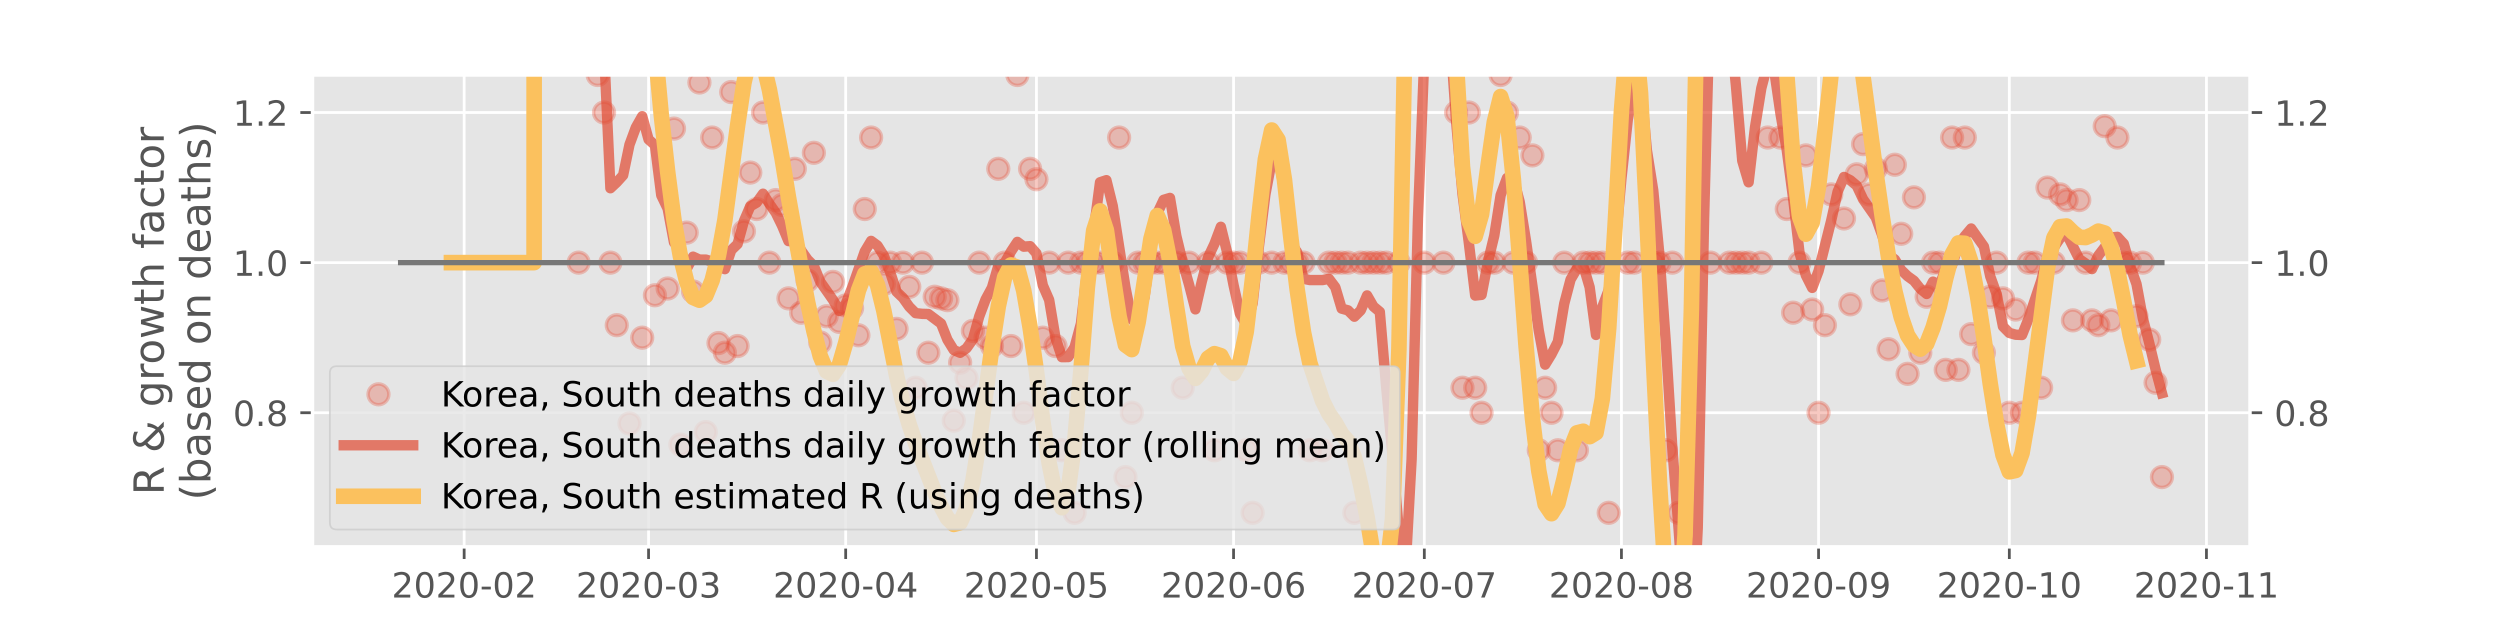 <?xml version="1.0" encoding="utf-8" standalone="no"?>
<!DOCTYPE svg PUBLIC "-//W3C//DTD SVG 1.1//EN"
  "http://www.w3.org/Graphics/SVG/1.1/DTD/svg11.dtd">
<!-- Created with matplotlib (https://matplotlib.org/) -->
<svg height="180pt" version="1.1" viewBox="0 0 720 180" width="720pt" xmlns="http://www.w3.org/2000/svg" xmlns:xlink="http://www.w3.org/1999/xlink">
 <defs>
  <style type="text/css">
*{stroke-linecap:butt;stroke-linejoin:round;}
  </style>
 </defs>
 <g id="figure_1">
  <g id="patch_1">
   <path d="M 0 180 
L 720 180 
L 720 0 
L 0 0 
z
" style="fill:#ffffff;"/>
  </g>
  <g id="axes_1">
   <g id="patch_2">
    <path d="M 90 157.5 
L 648 157.5 
L 648 21.6 
L 90 21.6 
z
" style="fill:#e5e5e5;"/>
   </g>
   <g id="matplotlib.axis_1">
    <g id="xtick_1">
     <g id="line2d_1">
      <path clip-path="url(#p532707d737)" d="M 133.677 157.5 
L 133.677 21.6 
" style="fill:none;stroke:#ffffff;stroke-linecap:square;stroke-width:0.8;"/>
     </g>
     <g id="line2d_2">
      <defs>
       <path d="M 0 0 
L 0 3.5 
" id="m0309ca1db1" style="stroke:#555555;stroke-width:0.8;"/>
      </defs>
      <g>
       <use style="fill:#555555;stroke:#555555;stroke-width:0.8;" x="133.677" xlink:href="#m0309ca1db1" y="157.5"/>
      </g>
     </g>
     <g id="text_1">
      <!-- 2020-02 -->
      <defs>
       <path d="M 19.188 8.297 
L 53.609 8.297 
L 53.609 0 
L 7.328 0 
L 7.328 8.297 
Q 12.938 14.109 22.625 23.891 
Q 32.328 33.688 34.812 36.531 
Q 39.547 41.844 41.422 45.531 
Q 43.312 49.219 43.312 52.781 
Q 43.312 58.594 39.234 62.25 
Q 35.156 65.922 28.609 65.922 
Q 23.969 65.922 18.812 64.312 
Q 13.672 62.703 7.812 59.422 
L 7.812 69.391 
Q 13.766 71.781 18.938 73 
Q 24.125 74.219 28.422 74.219 
Q 39.75 74.219 46.484 68.547 
Q 53.219 62.891 53.219 53.422 
Q 53.219 48.922 51.531 44.891 
Q 49.859 40.875 45.406 35.406 
Q 44.188 33.984 37.641 27.219 
Q 31.109 20.453 19.188 8.297 
z
" id="DejaVuSans-50"/>
       <path d="M 31.781 66.406 
Q 24.172 66.406 20.328 58.906 
Q 16.5 51.422 16.5 36.375 
Q 16.5 21.391 20.328 13.891 
Q 24.172 6.391 31.781 6.391 
Q 39.453 6.391 43.281 13.891 
Q 47.125 21.391 47.125 36.375 
Q 47.125 51.422 43.281 58.906 
Q 39.453 66.406 31.781 66.406 
z
M 31.781 74.219 
Q 44.047 74.219 50.516 64.516 
Q 56.984 54.828 56.984 36.375 
Q 56.984 17.969 50.516 8.266 
Q 44.047 -1.422 31.781 -1.422 
Q 19.531 -1.422 13.062 8.266 
Q 6.594 17.969 6.594 36.375 
Q 6.594 54.828 13.062 64.516 
Q 19.531 74.219 31.781 74.219 
z
" id="DejaVuSans-48"/>
       <path d="M 4.891 31.391 
L 31.203 31.391 
L 31.203 23.391 
L 4.891 23.391 
z
" id="DejaVuSans-45"/>
      </defs>
      <g style="fill:#555555;" transform="translate(112.785 172.098)scale(0.1 -0.1)">
       <use xlink:href="#DejaVuSans-50"/>
       <use x="63.623" xlink:href="#DejaVuSans-48"/>
       <use x="127.246" xlink:href="#DejaVuSans-50"/>
       <use x="190.869" xlink:href="#DejaVuSans-48"/>
       <use x="254.492" xlink:href="#DejaVuSans-45"/>
       <use x="290.576" xlink:href="#DejaVuSans-48"/>
       <use x="354.199" xlink:href="#DejaVuSans-50"/>
      </g>
     </g>
    </g>
    <g id="xtick_2">
     <g id="line2d_3">
      <path clip-path="url(#p532707d737)" d="M 186.785 157.5 
L 186.785 21.6 
" style="fill:none;stroke:#ffffff;stroke-linecap:square;stroke-width:0.8;"/>
     </g>
     <g id="line2d_4">
      <g>
       <use style="fill:#555555;stroke:#555555;stroke-width:0.8;" x="186.785" xlink:href="#m0309ca1db1" y="157.5"/>
      </g>
     </g>
     <g id="text_2">
      <!-- 2020-03 -->
      <defs>
       <path d="M 40.578 39.312 
Q 47.656 37.797 51.625 33 
Q 55.609 28.219 55.609 21.188 
Q 55.609 10.406 48.188 4.484 
Q 40.766 -1.422 27.094 -1.422 
Q 22.516 -1.422 17.656 -0.516 
Q 12.797 0.391 7.625 2.203 
L 7.625 11.719 
Q 11.719 9.328 16.594 8.109 
Q 21.484 6.891 26.812 6.891 
Q 36.078 6.891 40.938 10.547 
Q 45.797 14.203 45.797 21.188 
Q 45.797 27.641 41.281 31.266 
Q 36.766 34.906 28.719 34.906 
L 20.219 34.906 
L 20.219 43.016 
L 29.109 43.016 
Q 36.375 43.016 40.234 45.922 
Q 44.094 48.828 44.094 54.297 
Q 44.094 59.906 40.109 62.906 
Q 36.141 65.922 28.719 65.922 
Q 24.656 65.922 20.016 65.031 
Q 15.375 64.156 9.812 62.312 
L 9.812 71.094 
Q 15.438 72.656 20.344 73.438 
Q 25.25 74.219 29.594 74.219 
Q 40.828 74.219 47.359 69.109 
Q 53.906 64.016 53.906 55.328 
Q 53.906 49.266 50.438 45.094 
Q 46.969 40.922 40.578 39.312 
z
" id="DejaVuSans-51"/>
      </defs>
      <g style="fill:#555555;" transform="translate(165.893 172.098)scale(0.1 -0.1)">
       <use xlink:href="#DejaVuSans-50"/>
       <use x="63.623" xlink:href="#DejaVuSans-48"/>
       <use x="127.246" xlink:href="#DejaVuSans-50"/>
       <use x="190.869" xlink:href="#DejaVuSans-48"/>
       <use x="254.492" xlink:href="#DejaVuSans-45"/>
       <use x="290.576" xlink:href="#DejaVuSans-48"/>
       <use x="354.199" xlink:href="#DejaVuSans-51"/>
      </g>
     </g>
    </g>
    <g id="xtick_3">
     <g id="line2d_5">
      <path clip-path="url(#p532707d737)" d="M 243.555 157.5 
L 243.555 21.6 
" style="fill:none;stroke:#ffffff;stroke-linecap:square;stroke-width:0.8;"/>
     </g>
     <g id="line2d_6">
      <g>
       <use style="fill:#555555;stroke:#555555;stroke-width:0.8;" x="243.555" xlink:href="#m0309ca1db1" y="157.5"/>
      </g>
     </g>
     <g id="text_3">
      <!-- 2020-04 -->
      <defs>
       <path d="M 37.797 64.312 
L 12.891 25.391 
L 37.797 25.391 
z
M 35.203 72.906 
L 47.609 72.906 
L 47.609 25.391 
L 58.016 25.391 
L 58.016 17.188 
L 47.609 17.188 
L 47.609 0 
L 37.797 0 
L 37.797 17.188 
L 4.891 17.188 
L 4.891 26.703 
z
" id="DejaVuSans-52"/>
      </defs>
      <g style="fill:#555555;" transform="translate(222.664 172.098)scale(0.1 -0.1)">
       <use xlink:href="#DejaVuSans-50"/>
       <use x="63.623" xlink:href="#DejaVuSans-48"/>
       <use x="127.246" xlink:href="#DejaVuSans-50"/>
       <use x="190.869" xlink:href="#DejaVuSans-48"/>
       <use x="254.492" xlink:href="#DejaVuSans-45"/>
       <use x="290.576" xlink:href="#DejaVuSans-48"/>
       <use x="354.199" xlink:href="#DejaVuSans-52"/>
      </g>
     </g>
    </g>
    <g id="xtick_4">
     <g id="line2d_7">
      <path clip-path="url(#p532707d737)" d="M 298.495 157.5 
L 298.495 21.6 
" style="fill:none;stroke:#ffffff;stroke-linecap:square;stroke-width:0.8;"/>
     </g>
     <g id="line2d_8">
      <g>
       <use style="fill:#555555;stroke:#555555;stroke-width:0.8;" x="298.495" xlink:href="#m0309ca1db1" y="157.5"/>
      </g>
     </g>
     <g id="text_4">
      <!-- 2020-05 -->
      <defs>
       <path d="M 10.797 72.906 
L 49.516 72.906 
L 49.516 64.594 
L 19.828 64.594 
L 19.828 46.734 
Q 21.969 47.469 24.109 47.828 
Q 26.266 48.188 28.422 48.188 
Q 40.625 48.188 47.75 41.5 
Q 54.891 34.812 54.891 23.391 
Q 54.891 11.625 47.562 5.094 
Q 40.234 -1.422 26.906 -1.422 
Q 22.312 -1.422 17.547 -0.641 
Q 12.797 0.141 7.719 1.703 
L 7.719 11.625 
Q 12.109 9.234 16.797 8.062 
Q 21.484 6.891 26.703 6.891 
Q 35.156 6.891 40.078 11.328 
Q 45.016 15.766 45.016 23.391 
Q 45.016 31 40.078 35.438 
Q 35.156 39.891 26.703 39.891 
Q 22.75 39.891 18.812 39.016 
Q 14.891 38.141 10.797 36.281 
z
" id="DejaVuSans-53"/>
      </defs>
      <g style="fill:#555555;" transform="translate(277.603 172.098)scale(0.1 -0.1)">
       <use xlink:href="#DejaVuSans-50"/>
       <use x="63.623" xlink:href="#DejaVuSans-48"/>
       <use x="127.246" xlink:href="#DejaVuSans-50"/>
       <use x="190.869" xlink:href="#DejaVuSans-48"/>
       <use x="254.492" xlink:href="#DejaVuSans-45"/>
       <use x="290.576" xlink:href="#DejaVuSans-48"/>
       <use x="354.199" xlink:href="#DejaVuSans-53"/>
      </g>
     </g>
    </g>
    <g id="xtick_5">
     <g id="line2d_9">
      <path clip-path="url(#p532707d737)" d="M 355.265 157.5 
L 355.265 21.6 
" style="fill:none;stroke:#ffffff;stroke-linecap:square;stroke-width:0.8;"/>
     </g>
     <g id="line2d_10">
      <g>
       <use style="fill:#555555;stroke:#555555;stroke-width:0.8;" x="355.265" xlink:href="#m0309ca1db1" y="157.5"/>
      </g>
     </g>
     <g id="text_5">
      <!-- 2020-06 -->
      <defs>
       <path d="M 33.016 40.375 
Q 26.375 40.375 22.484 35.828 
Q 18.609 31.297 18.609 23.391 
Q 18.609 15.531 22.484 10.953 
Q 26.375 6.391 33.016 6.391 
Q 39.656 6.391 43.531 10.953 
Q 47.406 15.531 47.406 23.391 
Q 47.406 31.297 43.531 35.828 
Q 39.656 40.375 33.016 40.375 
z
M 52.594 71.297 
L 52.594 62.312 
Q 48.875 64.062 45.094 64.984 
Q 41.312 65.922 37.594 65.922 
Q 27.828 65.922 22.672 59.328 
Q 17.531 52.734 16.797 39.406 
Q 19.672 43.656 24.016 45.922 
Q 28.375 48.188 33.594 48.188 
Q 44.578 48.188 50.953 41.516 
Q 57.328 34.859 57.328 23.391 
Q 57.328 12.156 50.688 5.359 
Q 44.047 -1.422 33.016 -1.422 
Q 20.359 -1.422 13.672 8.266 
Q 6.984 17.969 6.984 36.375 
Q 6.984 53.656 15.188 63.938 
Q 23.391 74.219 37.203 74.219 
Q 40.922 74.219 44.703 73.484 
Q 48.484 72.75 52.594 71.297 
z
" id="DejaVuSans-54"/>
      </defs>
      <g style="fill:#555555;" transform="translate(334.374 172.098)scale(0.1 -0.1)">
       <use xlink:href="#DejaVuSans-50"/>
       <use x="63.623" xlink:href="#DejaVuSans-48"/>
       <use x="127.246" xlink:href="#DejaVuSans-50"/>
       <use x="190.869" xlink:href="#DejaVuSans-48"/>
       <use x="254.492" xlink:href="#DejaVuSans-45"/>
       <use x="290.576" xlink:href="#DejaVuSans-48"/>
       <use x="354.199" xlink:href="#DejaVuSans-54"/>
      </g>
     </g>
    </g>
    <g id="xtick_6">
     <g id="line2d_11">
      <path clip-path="url(#p532707d737)" d="M 410.204 157.5 
L 410.204 21.6 
" style="fill:none;stroke:#ffffff;stroke-linecap:square;stroke-width:0.8;"/>
     </g>
     <g id="line2d_12">
      <g>
       <use style="fill:#555555;stroke:#555555;stroke-width:0.8;" x="410.204" xlink:href="#m0309ca1db1" y="157.5"/>
      </g>
     </g>
     <g id="text_6">
      <!-- 2020-07 -->
      <defs>
       <path d="M 8.203 72.906 
L 55.078 72.906 
L 55.078 68.703 
L 28.609 0 
L 18.312 0 
L 43.219 64.594 
L 8.203 64.594 
z
" id="DejaVuSans-55"/>
      </defs>
      <g style="fill:#555555;" transform="translate(389.313 172.098)scale(0.1 -0.1)">
       <use xlink:href="#DejaVuSans-50"/>
       <use x="63.623" xlink:href="#DejaVuSans-48"/>
       <use x="127.246" xlink:href="#DejaVuSans-50"/>
       <use x="190.869" xlink:href="#DejaVuSans-48"/>
       <use x="254.492" xlink:href="#DejaVuSans-45"/>
       <use x="290.576" xlink:href="#DejaVuSans-48"/>
       <use x="354.199" xlink:href="#DejaVuSans-55"/>
      </g>
     </g>
    </g>
    <g id="xtick_7">
     <g id="line2d_13">
      <path clip-path="url(#p532707d737)" d="M 466.975 157.5 
L 466.975 21.6 
" style="fill:none;stroke:#ffffff;stroke-linecap:square;stroke-width:0.8;"/>
     </g>
     <g id="line2d_14">
      <g>
       <use style="fill:#555555;stroke:#555555;stroke-width:0.8;" x="466.975" xlink:href="#m0309ca1db1" y="157.5"/>
      </g>
     </g>
     <g id="text_7">
      <!-- 2020-08 -->
      <defs>
       <path d="M 31.781 34.625 
Q 24.75 34.625 20.719 30.859 
Q 16.703 27.094 16.703 20.516 
Q 16.703 13.922 20.719 10.156 
Q 24.75 6.391 31.781 6.391 
Q 38.812 6.391 42.859 10.172 
Q 46.922 13.969 46.922 20.516 
Q 46.922 27.094 42.891 30.859 
Q 38.875 34.625 31.781 34.625 
z
M 21.922 38.812 
Q 15.578 40.375 12.031 44.719 
Q 8.5 49.078 8.5 55.328 
Q 8.5 64.062 14.719 69.141 
Q 20.953 74.219 31.781 74.219 
Q 42.672 74.219 48.875 69.141 
Q 55.078 64.062 55.078 55.328 
Q 55.078 49.078 51.531 44.719 
Q 48 40.375 41.703 38.812 
Q 48.828 37.156 52.797 32.312 
Q 56.781 27.484 56.781 20.516 
Q 56.781 9.906 50.312 4.234 
Q 43.844 -1.422 31.781 -1.422 
Q 19.734 -1.422 13.25 4.234 
Q 6.781 9.906 6.781 20.516 
Q 6.781 27.484 10.781 32.312 
Q 14.797 37.156 21.922 38.812 
z
M 18.312 54.391 
Q 18.312 48.734 21.844 45.562 
Q 25.391 42.391 31.781 42.391 
Q 38.141 42.391 41.719 45.562 
Q 45.312 48.734 45.312 54.391 
Q 45.312 60.062 41.719 63.234 
Q 38.141 66.406 31.781 66.406 
Q 25.391 66.406 21.844 63.234 
Q 18.312 60.062 18.312 54.391 
z
" id="DejaVuSans-56"/>
      </defs>
      <g style="fill:#555555;" transform="translate(446.084 172.098)scale(0.1 -0.1)">
       <use xlink:href="#DejaVuSans-50"/>
       <use x="63.623" xlink:href="#DejaVuSans-48"/>
       <use x="127.246" xlink:href="#DejaVuSans-50"/>
       <use x="190.869" xlink:href="#DejaVuSans-48"/>
       <use x="254.492" xlink:href="#DejaVuSans-45"/>
       <use x="290.576" xlink:href="#DejaVuSans-48"/>
       <use x="354.199" xlink:href="#DejaVuSans-56"/>
      </g>
     </g>
    </g>
    <g id="xtick_8">
     <g id="line2d_15">
      <path clip-path="url(#p532707d737)" d="M 523.746 157.5 
L 523.746 21.6 
" style="fill:none;stroke:#ffffff;stroke-linecap:square;stroke-width:0.8;"/>
     </g>
     <g id="line2d_16">
      <g>
       <use style="fill:#555555;stroke:#555555;stroke-width:0.8;" x="523.746" xlink:href="#m0309ca1db1" y="157.5"/>
      </g>
     </g>
     <g id="text_8">
      <!-- 2020-09 -->
      <defs>
       <path d="M 10.984 1.516 
L 10.984 10.5 
Q 14.703 8.734 18.5 7.812 
Q 22.312 6.891 25.984 6.891 
Q 35.75 6.891 40.891 13.453 
Q 46.047 20.016 46.781 33.406 
Q 43.953 29.203 39.594 26.953 
Q 35.25 24.703 29.984 24.703 
Q 19.047 24.703 12.672 31.312 
Q 6.297 37.938 6.297 49.422 
Q 6.297 60.641 12.938 67.422 
Q 19.578 74.219 30.609 74.219 
Q 43.266 74.219 49.922 64.516 
Q 56.594 54.828 56.594 36.375 
Q 56.594 19.141 48.406 8.859 
Q 40.234 -1.422 26.422 -1.422 
Q 22.703 -1.422 18.891 -0.688 
Q 15.094 0.047 10.984 1.516 
z
M 30.609 32.422 
Q 37.25 32.422 41.125 36.953 
Q 45.016 41.5 45.016 49.422 
Q 45.016 57.281 41.125 61.844 
Q 37.25 66.406 30.609 66.406 
Q 23.969 66.406 20.094 61.844 
Q 16.219 57.281 16.219 49.422 
Q 16.219 41.5 20.094 36.953 
Q 23.969 32.422 30.609 32.422 
z
" id="DejaVuSans-57"/>
      </defs>
      <g style="fill:#555555;" transform="translate(502.854 172.098)scale(0.1 -0.1)">
       <use xlink:href="#DejaVuSans-50"/>
       <use x="63.623" xlink:href="#DejaVuSans-48"/>
       <use x="127.246" xlink:href="#DejaVuSans-50"/>
       <use x="190.869" xlink:href="#DejaVuSans-48"/>
       <use x="254.492" xlink:href="#DejaVuSans-45"/>
       <use x="290.576" xlink:href="#DejaVuSans-48"/>
       <use x="354.199" xlink:href="#DejaVuSans-57"/>
      </g>
     </g>
    </g>
    <g id="xtick_9">
     <g id="line2d_17">
      <path clip-path="url(#p532707d737)" d="M 578.685 157.5 
L 578.685 21.6 
" style="fill:none;stroke:#ffffff;stroke-linecap:square;stroke-width:0.8;"/>
     </g>
     <g id="line2d_18">
      <g>
       <use style="fill:#555555;stroke:#555555;stroke-width:0.8;" x="578.685" xlink:href="#m0309ca1db1" y="157.5"/>
      </g>
     </g>
     <g id="text_9">
      <!-- 2020-10 -->
      <defs>
       <path d="M 12.406 8.297 
L 28.516 8.297 
L 28.516 63.922 
L 10.984 60.406 
L 10.984 69.391 
L 28.422 72.906 
L 38.281 72.906 
L 38.281 8.297 
L 54.391 8.297 
L 54.391 0 
L 12.406 0 
z
" id="DejaVuSans-49"/>
      </defs>
      <g style="fill:#555555;" transform="translate(557.794 172.098)scale(0.1 -0.1)">
       <use xlink:href="#DejaVuSans-50"/>
       <use x="63.623" xlink:href="#DejaVuSans-48"/>
       <use x="127.246" xlink:href="#DejaVuSans-50"/>
       <use x="190.869" xlink:href="#DejaVuSans-48"/>
       <use x="254.492" xlink:href="#DejaVuSans-45"/>
       <use x="290.576" xlink:href="#DejaVuSans-49"/>
       <use x="354.199" xlink:href="#DejaVuSans-48"/>
      </g>
     </g>
    </g>
    <g id="xtick_10">
     <g id="line2d_19">
      <path clip-path="url(#p532707d737)" d="M 635.456 157.5 
L 635.456 21.6 
" style="fill:none;stroke:#ffffff;stroke-linecap:square;stroke-width:0.8;"/>
     </g>
     <g id="line2d_20">
      <g>
       <use style="fill:#555555;stroke:#555555;stroke-width:0.8;" x="635.456" xlink:href="#m0309ca1db1" y="157.5"/>
      </g>
     </g>
     <g id="text_10">
      <!-- 2020-11 -->
      <g style="fill:#555555;" transform="translate(614.564 172.098)scale(0.1 -0.1)">
       <use xlink:href="#DejaVuSans-50"/>
       <use x="63.623" xlink:href="#DejaVuSans-48"/>
       <use x="127.246" xlink:href="#DejaVuSans-50"/>
       <use x="190.869" xlink:href="#DejaVuSans-48"/>
       <use x="254.492" xlink:href="#DejaVuSans-45"/>
       <use x="290.576" xlink:href="#DejaVuSans-49"/>
       <use x="354.199" xlink:href="#DejaVuSans-49"/>
      </g>
     </g>
    </g>
   </g>
   <g id="matplotlib.axis_2">
    <g id="ytick_1">
     <g id="line2d_21">
      <path clip-path="url(#p532707d737)" d="M 90 118.871 
L 648 118.871 
" style="fill:none;stroke:#ffffff;stroke-linecap:square;stroke-width:0.8;"/>
     </g>
     <g id="line2d_22">
      <defs>
       <path d="M 0 0 
L -3.5 0 
" id="m3e3aff5471" style="stroke:#555555;stroke-width:0.8;"/>
      </defs>
      <g>
       <use style="fill:#555555;stroke:#555555;stroke-width:0.8;" x="90" xlink:href="#m3e3aff5471" y="118.871"/>
      </g>
     </g>
     <g id="line2d_23">
      <defs>
       <path d="M 0 0 
L 3.5 0 
" id="m990cd616b5" style="stroke:#555555;stroke-width:0.8;"/>
      </defs>
      <g>
       <use style="fill:#555555;stroke:#555555;stroke-width:0.8;" x="648" xlink:href="#m990cd616b5" y="118.871"/>
      </g>
     </g>
     <g id="text_11">
      <!-- 0.8 -->
      <defs>
       <path d="M 10.688 12.406 
L 21 12.406 
L 21 0 
L 10.688 0 
z
" id="DejaVuSans-46"/>
      </defs>
      <g style="fill:#555555;" transform="translate(67.097 122.67)scale(0.1 -0.1)">
       <use xlink:href="#DejaVuSans-48"/>
       <use x="63.623" xlink:href="#DejaVuSans-46"/>
       <use x="95.41" xlink:href="#DejaVuSans-56"/>
      </g>
     </g>
     <g id="text_12">
      <!-- 0.8 -->
      <g style="fill:#555555;" transform="translate(655 122.67)scale(0.1 -0.1)">
       <use xlink:href="#DejaVuSans-48"/>
       <use x="63.623" xlink:href="#DejaVuSans-46"/>
       <use x="95.41" xlink:href="#DejaVuSans-56"/>
      </g>
     </g>
    </g>
    <g id="ytick_2">
     <g id="line2d_24">
      <path clip-path="url(#p532707d737)" d="M 90 75.639 
L 648 75.639 
" style="fill:none;stroke:#ffffff;stroke-linecap:square;stroke-width:0.8;"/>
     </g>
     <g id="line2d_25">
      <g>
       <use style="fill:#555555;stroke:#555555;stroke-width:0.8;" x="90" xlink:href="#m3e3aff5471" y="75.639"/>
      </g>
     </g>
     <g id="line2d_26">
      <g>
       <use style="fill:#555555;stroke:#555555;stroke-width:0.8;" x="648" xlink:href="#m990cd616b5" y="75.639"/>
      </g>
     </g>
     <g id="text_13">
      <!-- 1.0 -->
      <g style="fill:#555555;" transform="translate(67.097 79.438)scale(0.1 -0.1)">
       <use xlink:href="#DejaVuSans-49"/>
       <use x="63.623" xlink:href="#DejaVuSans-46"/>
       <use x="95.41" xlink:href="#DejaVuSans-48"/>
      </g>
     </g>
     <g id="text_14">
      <!-- 1.0 -->
      <g style="fill:#555555;" transform="translate(655 79.438)scale(0.1 -0.1)">
       <use xlink:href="#DejaVuSans-49"/>
       <use x="63.623" xlink:href="#DejaVuSans-46"/>
       <use x="95.41" xlink:href="#DejaVuSans-48"/>
      </g>
     </g>
    </g>
    <g id="ytick_3">
     <g id="line2d_27">
      <path clip-path="url(#p532707d737)" d="M 90 32.408 
L 648 32.408 
" style="fill:none;stroke:#ffffff;stroke-linecap:square;stroke-width:0.8;"/>
     </g>
     <g id="line2d_28">
      <g>
       <use style="fill:#555555;stroke:#555555;stroke-width:0.8;" x="90" xlink:href="#m3e3aff5471" y="32.408"/>
      </g>
     </g>
     <g id="line2d_29">
      <g>
       <use style="fill:#555555;stroke:#555555;stroke-width:0.8;" x="648" xlink:href="#m990cd616b5" y="32.408"/>
      </g>
     </g>
     <g id="text_15">
      <!-- 1.2 -->
      <g style="fill:#555555;" transform="translate(67.097 36.207)scale(0.1 -0.1)">
       <use xlink:href="#DejaVuSans-49"/>
       <use x="63.623" xlink:href="#DejaVuSans-46"/>
       <use x="95.41" xlink:href="#DejaVuSans-50"/>
      </g>
     </g>
     <g id="text_16">
      <!-- 1.2 -->
      <g style="fill:#555555;" transform="translate(655 36.207)scale(0.1 -0.1)">
       <use xlink:href="#DejaVuSans-49"/>
       <use x="63.623" xlink:href="#DejaVuSans-46"/>
       <use x="95.41" xlink:href="#DejaVuSans-50"/>
      </g>
     </g>
    </g>
    <g id="text_17">
     <!-- R &amp; growth factor -->
     <defs>
      <path d="M 44.391 34.188 
Q 47.562 33.109 50.562 29.594 
Q 53.562 26.078 56.594 19.922 
L 66.609 0 
L 56 0 
L 46.688 18.703 
Q 43.062 26.031 39.672 28.422 
Q 36.281 30.812 30.422 30.812 
L 19.672 30.812 
L 19.672 0 
L 9.812 0 
L 9.812 72.906 
L 32.078 72.906 
Q 44.578 72.906 50.734 67.672 
Q 56.891 62.453 56.891 51.906 
Q 56.891 45.016 53.688 40.469 
Q 50.484 35.938 44.391 34.188 
z
M 19.672 64.797 
L 19.672 38.922 
L 32.078 38.922 
Q 39.203 38.922 42.844 42.219 
Q 46.484 45.516 46.484 51.906 
Q 46.484 58.297 42.844 61.547 
Q 39.203 64.797 32.078 64.797 
z
" id="DejaVuSans-82"/>
      <path id="DejaVuSans-32"/>
      <path d="M 24.312 39.203 
Q 19.875 35.25 17.797 31.312 
Q 15.719 27.391 15.719 23.094 
Q 15.719 15.969 20.891 11.234 
Q 26.078 6.5 33.891 6.5 
Q 38.531 6.5 42.578 8.031 
Q 46.625 9.578 50.203 12.703 
z
M 31.203 44.672 
L 56 19.281 
Q 58.891 23.641 60.5 28.594 
Q 62.109 33.547 62.406 39.109 
L 71.484 39.109 
Q 70.906 32.672 68.359 26.359 
Q 65.828 20.062 61.281 13.922 
L 74.906 0 
L 62.594 0 
L 55.609 7.172 
Q 50.531 2.828 44.969 0.703 
Q 39.406 -1.422 33.016 -1.422 
Q 21.234 -1.422 13.766 5.297 
Q 6.297 12.016 6.297 22.516 
Q 6.297 28.766 9.562 34.25 
Q 12.844 39.75 19.391 44.578 
Q 17.047 47.656 15.812 50.703 
Q 14.594 53.766 14.594 56.688 
Q 14.594 64.594 20.016 69.406 
Q 25.438 74.219 34.422 74.219 
Q 38.484 74.219 42.5 73.344 
Q 46.531 72.469 50.688 70.703 
L 50.688 61.812 
Q 46.438 64.109 42.578 65.297 
Q 38.719 66.5 35.406 66.5 
Q 30.281 66.5 27.078 63.781 
Q 23.875 61.078 23.875 56.781 
Q 23.875 54.297 25.312 51.781 
Q 26.766 49.266 31.203 44.672 
z
" id="DejaVuSans-38"/>
      <path d="M 45.406 27.984 
Q 45.406 37.75 41.375 43.109 
Q 37.359 48.484 30.078 48.484 
Q 22.859 48.484 18.828 43.109 
Q 14.797 37.75 14.797 27.984 
Q 14.797 18.266 18.828 12.891 
Q 22.859 7.516 30.078 7.516 
Q 37.359 7.516 41.375 12.891 
Q 45.406 18.266 45.406 27.984 
z
M 54.391 6.781 
Q 54.391 -7.172 48.188 -13.984 
Q 42 -20.797 29.203 -20.797 
Q 24.469 -20.797 20.266 -20.094 
Q 16.062 -19.391 12.109 -17.922 
L 12.109 -9.188 
Q 16.062 -11.328 19.922 -12.344 
Q 23.781 -13.375 27.781 -13.375 
Q 36.625 -13.375 41.016 -8.766 
Q 45.406 -4.156 45.406 5.172 
L 45.406 9.625 
Q 42.625 4.781 38.281 2.391 
Q 33.938 0 27.875 0 
Q 17.828 0 11.672 7.656 
Q 5.516 15.328 5.516 27.984 
Q 5.516 40.672 11.672 48.328 
Q 17.828 56 27.875 56 
Q 33.938 56 38.281 53.609 
Q 42.625 51.219 45.406 46.391 
L 45.406 54.688 
L 54.391 54.688 
z
" id="DejaVuSans-103"/>
      <path d="M 41.109 46.297 
Q 39.594 47.172 37.812 47.578 
Q 36.031 48 33.891 48 
Q 26.266 48 22.188 43.047 
Q 18.109 38.094 18.109 28.812 
L 18.109 0 
L 9.078 0 
L 9.078 54.688 
L 18.109 54.688 
L 18.109 46.188 
Q 20.953 51.172 25.484 53.578 
Q 30.031 56 36.531 56 
Q 37.453 56 38.578 55.875 
Q 39.703 55.766 41.062 55.516 
z
" id="DejaVuSans-114"/>
      <path d="M 30.609 48.391 
Q 23.391 48.391 19.188 42.75 
Q 14.984 37.109 14.984 27.297 
Q 14.984 17.484 19.156 11.844 
Q 23.344 6.203 30.609 6.203 
Q 37.797 6.203 41.984 11.859 
Q 46.188 17.531 46.188 27.297 
Q 46.188 37.016 41.984 42.703 
Q 37.797 48.391 30.609 48.391 
z
M 30.609 56 
Q 42.328 56 49.016 48.375 
Q 55.719 40.766 55.719 27.297 
Q 55.719 13.875 49.016 6.219 
Q 42.328 -1.422 30.609 -1.422 
Q 18.844 -1.422 12.172 6.219 
Q 5.516 13.875 5.516 27.297 
Q 5.516 40.766 12.172 48.375 
Q 18.844 56 30.609 56 
z
" id="DejaVuSans-111"/>
      <path d="M 4.203 54.688 
L 13.188 54.688 
L 24.422 12.016 
L 35.594 54.688 
L 46.188 54.688 
L 57.422 12.016 
L 68.609 54.688 
L 77.594 54.688 
L 63.281 0 
L 52.688 0 
L 40.922 44.828 
L 29.109 0 
L 18.5 0 
z
" id="DejaVuSans-119"/>
      <path d="M 18.312 70.219 
L 18.312 54.688 
L 36.812 54.688 
L 36.812 47.703 
L 18.312 47.703 
L 18.312 18.016 
Q 18.312 11.328 20.141 9.422 
Q 21.969 7.516 27.594 7.516 
L 36.812 7.516 
L 36.812 0 
L 27.594 0 
Q 17.188 0 13.234 3.875 
Q 9.281 7.766 9.281 18.016 
L 9.281 47.703 
L 2.688 47.703 
L 2.688 54.688 
L 9.281 54.688 
L 9.281 70.219 
z
" id="DejaVuSans-116"/>
      <path d="M 54.891 33.016 
L 54.891 0 
L 45.906 0 
L 45.906 32.719 
Q 45.906 40.484 42.875 44.328 
Q 39.844 48.188 33.797 48.188 
Q 26.516 48.188 22.312 43.547 
Q 18.109 38.922 18.109 30.906 
L 18.109 0 
L 9.078 0 
L 9.078 75.984 
L 18.109 75.984 
L 18.109 46.188 
Q 21.344 51.125 25.703 53.562 
Q 30.078 56 35.797 56 
Q 45.219 56 50.047 50.172 
Q 54.891 44.344 54.891 33.016 
z
" id="DejaVuSans-104"/>
      <path d="M 37.109 75.984 
L 37.109 68.5 
L 28.516 68.5 
Q 23.688 68.5 21.797 66.547 
Q 19.922 64.594 19.922 59.516 
L 19.922 54.688 
L 34.719 54.688 
L 34.719 47.703 
L 19.922 47.703 
L 19.922 0 
L 10.891 0 
L 10.891 47.703 
L 2.297 47.703 
L 2.297 54.688 
L 10.891 54.688 
L 10.891 58.5 
Q 10.891 67.625 15.141 71.797 
Q 19.391 75.984 28.609 75.984 
z
" id="DejaVuSans-102"/>
      <path d="M 34.281 27.484 
Q 23.391 27.484 19.188 25 
Q 14.984 22.516 14.984 16.5 
Q 14.984 11.719 18.141 8.906 
Q 21.297 6.109 26.703 6.109 
Q 34.188 6.109 38.703 11.406 
Q 43.219 16.703 43.219 25.484 
L 43.219 27.484 
z
M 52.203 31.203 
L 52.203 0 
L 43.219 0 
L 43.219 8.297 
Q 40.141 3.328 35.547 0.953 
Q 30.953 -1.422 24.312 -1.422 
Q 15.922 -1.422 10.953 3.297 
Q 6 8.016 6 15.922 
Q 6 25.141 12.172 29.828 
Q 18.359 34.516 30.609 34.516 
L 43.219 34.516 
L 43.219 35.406 
Q 43.219 41.609 39.141 45 
Q 35.062 48.391 27.688 48.391 
Q 23 48.391 18.547 47.266 
Q 14.109 46.141 10.016 43.891 
L 10.016 52.203 
Q 14.938 54.109 19.578 55.047 
Q 24.219 56 28.609 56 
Q 40.484 56 46.344 49.844 
Q 52.203 43.703 52.203 31.203 
z
" id="DejaVuSans-97"/>
      <path d="M 48.781 52.594 
L 48.781 44.188 
Q 44.969 46.297 41.141 47.344 
Q 37.312 48.391 33.406 48.391 
Q 24.656 48.391 19.812 42.844 
Q 14.984 37.312 14.984 27.297 
Q 14.984 17.281 19.812 11.734 
Q 24.656 6.203 33.406 6.203 
Q 37.312 6.203 41.141 7.25 
Q 44.969 8.297 48.781 10.406 
L 48.781 2.094 
Q 45.016 0.344 40.984 -0.531 
Q 36.969 -1.422 32.422 -1.422 
Q 20.062 -1.422 12.781 6.344 
Q 5.516 14.109 5.516 27.297 
Q 5.516 40.672 12.859 48.328 
Q 20.219 56 33.016 56 
Q 37.156 56 41.109 55.141 
Q 45.062 54.297 48.781 52.594 
z
" id="DejaVuSans-99"/>
     </defs>
     <g style="fill:#555555;" transform="translate(47.164 142.57)rotate(-90)scale(0.12 -0.12)">
      <use xlink:href="#DejaVuSans-82"/>
      <use x="69.482" xlink:href="#DejaVuSans-32"/>
      <use x="101.27" xlink:href="#DejaVuSans-38"/>
      <use x="179.248" xlink:href="#DejaVuSans-32"/>
      <use x="211.035" xlink:href="#DejaVuSans-103"/>
      <use x="274.512" xlink:href="#DejaVuSans-114"/>
      <use x="313.375" xlink:href="#DejaVuSans-111"/>
      <use x="374.557" xlink:href="#DejaVuSans-119"/>
      <use x="456.344" xlink:href="#DejaVuSans-116"/>
      <use x="495.553" xlink:href="#DejaVuSans-104"/>
      <use x="558.932" xlink:href="#DejaVuSans-32"/>
      <use x="590.719" xlink:href="#DejaVuSans-102"/>
      <use x="625.924" xlink:href="#DejaVuSans-97"/>
      <use x="687.203" xlink:href="#DejaVuSans-99"/>
      <use x="742.184" xlink:href="#DejaVuSans-116"/>
      <use x="781.393" xlink:href="#DejaVuSans-111"/>
      <use x="842.574" xlink:href="#DejaVuSans-114"/>
     </g>
     <!-- (based on deaths) -->
     <defs>
      <path d="M 31 75.875 
Q 24.469 64.656 21.281 53.656 
Q 18.109 42.672 18.109 31.391 
Q 18.109 20.125 21.312 9.062 
Q 24.516 -2 31 -13.188 
L 23.188 -13.188 
Q 15.875 -1.703 12.234 9.375 
Q 8.594 20.453 8.594 31.391 
Q 8.594 42.281 12.203 53.312 
Q 15.828 64.359 23.188 75.875 
z
" id="DejaVuSans-40"/>
      <path d="M 48.688 27.297 
Q 48.688 37.203 44.609 42.844 
Q 40.531 48.484 33.406 48.484 
Q 26.266 48.484 22.188 42.844 
Q 18.109 37.203 18.109 27.297 
Q 18.109 17.391 22.188 11.75 
Q 26.266 6.109 33.406 6.109 
Q 40.531 6.109 44.609 11.75 
Q 48.688 17.391 48.688 27.297 
z
M 18.109 46.391 
Q 20.953 51.266 25.266 53.625 
Q 29.594 56 35.594 56 
Q 45.562 56 51.781 48.094 
Q 58.016 40.188 58.016 27.297 
Q 58.016 14.406 51.781 6.484 
Q 45.562 -1.422 35.594 -1.422 
Q 29.594 -1.422 25.266 0.953 
Q 20.953 3.328 18.109 8.203 
L 18.109 0 
L 9.078 0 
L 9.078 75.984 
L 18.109 75.984 
z
" id="DejaVuSans-98"/>
      <path d="M 44.281 53.078 
L 44.281 44.578 
Q 40.484 46.531 36.375 47.5 
Q 32.281 48.484 27.875 48.484 
Q 21.188 48.484 17.844 46.438 
Q 14.5 44.391 14.5 40.281 
Q 14.5 37.156 16.891 35.375 
Q 19.281 33.594 26.516 31.984 
L 29.594 31.297 
Q 39.156 29.25 43.188 25.516 
Q 47.219 21.781 47.219 15.094 
Q 47.219 7.469 41.188 3.016 
Q 35.156 -1.422 24.609 -1.422 
Q 20.219 -1.422 15.453 -0.562 
Q 10.688 0.297 5.422 2 
L 5.422 11.281 
Q 10.406 8.688 15.234 7.391 
Q 20.062 6.109 24.812 6.109 
Q 31.156 6.109 34.562 8.281 
Q 37.984 10.453 37.984 14.406 
Q 37.984 18.062 35.516 20.016 
Q 33.062 21.969 24.703 23.781 
L 21.578 24.516 
Q 13.234 26.266 9.516 29.906 
Q 5.812 33.547 5.812 39.891 
Q 5.812 47.609 11.281 51.797 
Q 16.75 56 26.812 56 
Q 31.781 56 36.172 55.266 
Q 40.578 54.547 44.281 53.078 
z
" id="DejaVuSans-115"/>
      <path d="M 56.203 29.594 
L 56.203 25.203 
L 14.891 25.203 
Q 15.484 15.922 20.484 11.062 
Q 25.484 6.203 34.422 6.203 
Q 39.594 6.203 44.453 7.469 
Q 49.312 8.734 54.109 11.281 
L 54.109 2.781 
Q 49.266 0.734 44.188 -0.344 
Q 39.109 -1.422 33.891 -1.422 
Q 20.797 -1.422 13.156 6.188 
Q 5.516 13.812 5.516 26.812 
Q 5.516 40.234 12.766 48.109 
Q 20.016 56 32.328 56 
Q 43.359 56 49.781 48.891 
Q 56.203 41.797 56.203 29.594 
z
M 47.219 32.234 
Q 47.125 39.594 43.094 43.984 
Q 39.062 48.391 32.422 48.391 
Q 24.906 48.391 20.391 44.141 
Q 15.875 39.891 15.188 32.172 
z
" id="DejaVuSans-101"/>
      <path d="M 45.406 46.391 
L 45.406 75.984 
L 54.391 75.984 
L 54.391 0 
L 45.406 0 
L 45.406 8.203 
Q 42.578 3.328 38.25 0.953 
Q 33.938 -1.422 27.875 -1.422 
Q 17.969 -1.422 11.734 6.484 
Q 5.516 14.406 5.516 27.297 
Q 5.516 40.188 11.734 48.094 
Q 17.969 56 27.875 56 
Q 33.938 56 38.25 53.625 
Q 42.578 51.266 45.406 46.391 
z
M 14.797 27.297 
Q 14.797 17.391 18.875 11.75 
Q 22.953 6.109 30.078 6.109 
Q 37.203 6.109 41.297 11.75 
Q 45.406 17.391 45.406 27.297 
Q 45.406 37.203 41.297 42.844 
Q 37.203 48.484 30.078 48.484 
Q 22.953 48.484 18.875 42.844 
Q 14.797 37.203 14.797 27.297 
z
" id="DejaVuSans-100"/>
      <path d="M 54.891 33.016 
L 54.891 0 
L 45.906 0 
L 45.906 32.719 
Q 45.906 40.484 42.875 44.328 
Q 39.844 48.188 33.797 48.188 
Q 26.516 48.188 22.312 43.547 
Q 18.109 38.922 18.109 30.906 
L 18.109 0 
L 9.078 0 
L 9.078 54.688 
L 18.109 54.688 
L 18.109 46.188 
Q 21.344 51.125 25.703 53.562 
Q 30.078 56 35.797 56 
Q 45.219 56 50.047 50.172 
Q 54.891 44.344 54.891 33.016 
z
" id="DejaVuSans-110"/>
      <path d="M 8.016 75.875 
L 15.828 75.875 
Q 23.141 64.359 26.781 53.312 
Q 30.422 42.281 30.422 31.391 
Q 30.422 20.453 26.781 9.375 
Q 23.141 -1.703 15.828 -13.188 
L 8.016 -13.188 
Q 14.5 -2 17.703 9.062 
Q 20.906 20.125 20.906 31.391 
Q 20.906 42.672 17.703 53.656 
Q 14.5 64.656 8.016 75.875 
z
" id="DejaVuSans-41"/>
     </defs>
     <g style="fill:#555555;" transform="translate(60.601 144.09)rotate(-90)scale(0.12 -0.12)">
      <use xlink:href="#DejaVuSans-40"/>
      <use x="39.014" xlink:href="#DejaVuSans-98"/>
      <use x="102.49" xlink:href="#DejaVuSans-97"/>
      <use x="163.77" xlink:href="#DejaVuSans-115"/>
      <use x="215.869" xlink:href="#DejaVuSans-101"/>
      <use x="277.393" xlink:href="#DejaVuSans-100"/>
      <use x="340.869" xlink:href="#DejaVuSans-32"/>
      <use x="372.656" xlink:href="#DejaVuSans-111"/>
      <use x="433.838" xlink:href="#DejaVuSans-110"/>
      <use x="497.217" xlink:href="#DejaVuSans-32"/>
      <use x="529.004" xlink:href="#DejaVuSans-100"/>
      <use x="592.48" xlink:href="#DejaVuSans-101"/>
      <use x="654.004" xlink:href="#DejaVuSans-97"/>
      <use x="715.283" xlink:href="#DejaVuSans-116"/>
      <use x="754.492" xlink:href="#DejaVuSans-104"/>
      <use x="817.871" xlink:href="#DejaVuSans-115"/>
      <use x="869.971" xlink:href="#DejaVuSans-41"/>
     </g>
    </g>
   </g>
   <g id="line2d_30">
    <defs>
     <path d="M 0 3 
C 0.796 3 1.559 2.684 2.121 2.121 
C 2.684 1.559 3 0.796 3 0 
C 3 -0.796 2.684 -1.559 2.121 -2.121 
C 1.559 -2.684 0.796 -3 0 -3 
C -0.796 -3 -1.559 -2.684 -2.121 -2.121 
C -2.684 -1.559 -3 -0.796 -3 0 
C -3 0.796 -2.684 1.559 -2.121 2.121 
C -1.559 2.684 -0.796 3 0 3 
z
" id="mf792dd4045" style="stroke:#e24a33;stroke-opacity:0.3;"/>
    </defs>
    <g clip-path="url(#p532707d737)">
     <use style="fill:#e24a33;fill-opacity:0.3;stroke:#e24a33;stroke-opacity:0.3;" x="165.991" xlink:href="#mf792dd4045" y="-1"/>
     <use style="fill:#e24a33;fill-opacity:0.3;stroke:#e24a33;stroke-opacity:0.3;" x="166.64" xlink:href="#mf792dd4045" y="75.639"/>
     <use style="fill:#e24a33;fill-opacity:0.3;stroke:#e24a33;stroke-opacity:0.3;" x="166.965" xlink:href="#mf792dd4045" y="-1"/>
     <use style="fill:#e24a33;fill-opacity:0.3;stroke:#e24a33;stroke-opacity:0.3;" x="170.28" xlink:href="#mf792dd4045" y="-1"/>
     <use style="fill:#e24a33;fill-opacity:0.3;stroke:#e24a33;stroke-opacity:0.3;" x="170.303" xlink:href="#mf792dd4045" y="3.587"/>
     <use style="fill:#e24a33;fill-opacity:0.3;stroke:#e24a33;stroke-opacity:0.3;" x="172.134" xlink:href="#mf792dd4045" y="21.6"/>
     <use style="fill:#e24a33;fill-opacity:0.3;stroke:#e24a33;stroke-opacity:0.3;" x="173.966" xlink:href="#mf792dd4045" y="32.408"/>
     <use style="fill:#e24a33;fill-opacity:0.3;stroke:#e24a33;stroke-opacity:0.3;" x="175.797" xlink:href="#mf792dd4045" y="75.639"/>
     <use style="fill:#e24a33;fill-opacity:0.3;stroke:#e24a33;stroke-opacity:0.3;" x="177.628" xlink:href="#mf792dd4045" y="93.652"/>
     <use style="fill:#e24a33;fill-opacity:0.3;stroke:#e24a33;stroke-opacity:0.3;" x="179.459" xlink:href="#mf792dd4045" y="16.687"/>
     <use style="fill:#e24a33;fill-opacity:0.3;stroke:#e24a33;stroke-opacity:0.3;" x="181.291" xlink:href="#mf792dd4045" y="121.959"/>
     <use style="fill:#e24a33;fill-opacity:0.3;stroke:#e24a33;stroke-opacity:0.3;" x="182.3" xlink:href="#mf792dd4045" y="-1"/>
     <use style="fill:#e24a33;fill-opacity:0.3;stroke:#e24a33;stroke-opacity:0.3;" x="184.047" xlink:href="#mf792dd4045" y="-1"/>
     <use style="fill:#e24a33;fill-opacity:0.3;stroke:#e24a33;stroke-opacity:0.3;" x="184.953" xlink:href="#mf792dd4045" y="97.255"/>
     <use style="fill:#e24a33;fill-opacity:0.3;stroke:#e24a33;stroke-opacity:0.3;" x="186.785" xlink:href="#mf792dd4045" y="15.596"/>
     <use style="fill:#e24a33;fill-opacity:0.3;stroke:#e24a33;stroke-opacity:0.3;" x="188.616" xlink:href="#mf792dd4045" y="85.037"/>
     <use style="fill:#e24a33;fill-opacity:0.3;stroke:#e24a33;stroke-opacity:0.3;" x="190.447" xlink:href="#mf792dd4045" y="6.862"/>
     <use style="fill:#e24a33;fill-opacity:0.3;stroke:#e24a33;stroke-opacity:0.3;" x="192.279" xlink:href="#mf792dd4045" y="83.093"/>
     <use style="fill:#e24a33;fill-opacity:0.3;stroke:#e24a33;stroke-opacity:0.3;" x="194.11" xlink:href="#mf792dd4045" y="37.04"/>
     <use style="fill:#e24a33;fill-opacity:0.3;stroke:#e24a33;stroke-opacity:0.3;" x="195.941" xlink:href="#mf792dd4045" y="128.041"/>
     <use style="fill:#e24a33;fill-opacity:0.3;stroke:#e24a33;stroke-opacity:0.3;" x="197.773" xlink:href="#mf792dd4045" y="66.993"/>
     <use style="fill:#e24a33;fill-opacity:0.3;stroke:#e24a33;stroke-opacity:0.3;" x="199.604" xlink:href="#mf792dd4045" y="83.953"/>
     <use style="fill:#e24a33;fill-opacity:0.3;stroke:#e24a33;stroke-opacity:0.3;" x="201.435" xlink:href="#mf792dd4045" y="23.762"/>
     <use style="fill:#e24a33;fill-opacity:0.3;stroke:#e24a33;stroke-opacity:0.3;" x="203.266" xlink:href="#mf792dd4045" y="124.449"/>
     <use style="fill:#e24a33;fill-opacity:0.3;stroke:#e24a33;stroke-opacity:0.3;" x="205.098" xlink:href="#mf792dd4045" y="39.613"/>
     <use style="fill:#e24a33;fill-opacity:0.3;stroke:#e24a33;stroke-opacity:0.3;" x="206.929" xlink:href="#mf792dd4045" y="98.799"/>
     <use style="fill:#e24a33;fill-opacity:0.3;stroke:#e24a33;stroke-opacity:0.3;" x="208.76" xlink:href="#mf792dd4045" y="101.578"/>
     <use style="fill:#e24a33;fill-opacity:0.3;stroke:#e24a33;stroke-opacity:0.3;" x="210.592" xlink:href="#mf792dd4045" y="26.513"/>
     <use style="fill:#e24a33;fill-opacity:0.3;stroke:#e24a33;stroke-opacity:0.3;" x="212.423" xlink:href="#mf792dd4045" y="99.657"/>
     <use style="fill:#e24a33;fill-opacity:0.3;stroke:#e24a33;stroke-opacity:0.3;" x="214.254" xlink:href="#mf792dd4045" y="66.633"/>
     <use style="fill:#e24a33;fill-opacity:0.3;stroke:#e24a33;stroke-opacity:0.3;" x="216.086" xlink:href="#mf792dd4045" y="49.7"/>
     <use style="fill:#e24a33;fill-opacity:0.3;stroke:#e24a33;stroke-opacity:0.3;" x="217.917" xlink:href="#mf792dd4045" y="60.199"/>
     <use style="fill:#e24a33;fill-opacity:0.3;stroke:#e24a33;stroke-opacity:0.3;" x="219.748" xlink:href="#mf792dd4045" y="32.408"/>
     <use style="fill:#e24a33;fill-opacity:0.3;stroke:#e24a33;stroke-opacity:0.3;" x="221.58" xlink:href="#mf792dd4045" y="75.639"/>
     <use style="fill:#e24a33;fill-opacity:0.3;stroke:#e24a33;stroke-opacity:0.3;" x="223.411" xlink:href="#mf792dd4045" y="57.626"/>
     <use style="fill:#e24a33;fill-opacity:0.3;stroke:#e24a33;stroke-opacity:0.3;" x="225.242" xlink:href="#mf792dd4045" y="59.012"/>
     <use style="fill:#e24a33;fill-opacity:0.3;stroke:#e24a33;stroke-opacity:0.3;" x="227.074" xlink:href="#mf792dd4045" y="85.932"/>
     <use style="fill:#e24a33;fill-opacity:0.3;stroke:#e24a33;stroke-opacity:0.3;" x="228.905" xlink:href="#mf792dd4045" y="48.62"/>
     <use style="fill:#e24a33;fill-opacity:0.3;stroke:#e24a33;stroke-opacity:0.3;" x="230.736" xlink:href="#mf792dd4045" y="90.05"/>
     <use style="fill:#e24a33;fill-opacity:0.3;stroke:#e24a33;stroke-opacity:0.3;" x="232.567" xlink:href="#mf792dd4045" y="80.786"/>
     <use style="fill:#e24a33;fill-opacity:0.3;stroke:#e24a33;stroke-opacity:0.3;" x="234.399" xlink:href="#mf792dd4045" y="44.006"/>
     <use style="fill:#e24a33;fill-opacity:0.3;stroke:#e24a33;stroke-opacity:0.3;" x="236.23" xlink:href="#mf792dd4045" y="98.635"/>
     <use style="fill:#e24a33;fill-opacity:0.3;stroke:#e24a33;stroke-opacity:0.3;" x="238.061" xlink:href="#mf792dd4045" y="91.079"/>
     <use style="fill:#e24a33;fill-opacity:0.3;stroke:#e24a33;stroke-opacity:0.3;" x="239.893" xlink:href="#mf792dd4045" y="81.182"/>
     <use style="fill:#e24a33;fill-opacity:0.3;stroke:#e24a33;stroke-opacity:0.3;" x="241.724" xlink:href="#mf792dd4045" y="92.704"/>
     <use style="fill:#e24a33;fill-opacity:0.3;stroke:#e24a33;stroke-opacity:0.3;" x="243.555" xlink:href="#mf792dd4045" y="87.991"/>
     <use style="fill:#e24a33;fill-opacity:0.3;stroke:#e24a33;stroke-opacity:0.3;" x="245.387" xlink:href="#mf792dd4045" y="88.74"/>
     <use style="fill:#e24a33;fill-opacity:0.3;stroke:#e24a33;stroke-opacity:0.3;" x="247.218" xlink:href="#mf792dd4045" y="96.558"/>
     <use style="fill:#e24a33;fill-opacity:0.3;stroke:#e24a33;stroke-opacity:0.3;" x="249.049" xlink:href="#mf792dd4045" y="60.199"/>
     <use style="fill:#e24a33;fill-opacity:0.3;stroke:#e24a33;stroke-opacity:0.3;" x="250.881" xlink:href="#mf792dd4045" y="39.613"/>
     <use style="fill:#e24a33;fill-opacity:0.3;stroke:#e24a33;stroke-opacity:0.3;" x="252.712" xlink:href="#mf792dd4045" y="75.639"/>
     <use style="fill:#e24a33;fill-opacity:0.3;stroke:#e24a33;stroke-opacity:0.3;" x="254.543" xlink:href="#mf792dd4045" y="81.815"/>
     <use style="fill:#e24a33;fill-opacity:0.3;stroke:#e24a33;stroke-opacity:0.3;" x="256.374" xlink:href="#mf792dd4045" y="75.639"/>
     <use style="fill:#e24a33;fill-opacity:0.3;stroke:#e24a33;stroke-opacity:0.3;" x="258.206" xlink:href="#mf792dd4045" y="94.712"/>
     <use style="fill:#e24a33;fill-opacity:0.3;stroke:#e24a33;stroke-opacity:0.3;" x="260.037" xlink:href="#mf792dd4045" y="75.639"/>
     <use style="fill:#e24a33;fill-opacity:0.3;stroke:#e24a33;stroke-opacity:0.3;" x="261.868" xlink:href="#mf792dd4045" y="82.612"/>
     <use style="fill:#e24a33;fill-opacity:0.3;stroke:#e24a33;stroke-opacity:0.3;" x="263.7" xlink:href="#mf792dd4045" y="111.665"/>
     <use style="fill:#e24a33;fill-opacity:0.3;stroke:#e24a33;stroke-opacity:0.3;" x="265.531" xlink:href="#mf792dd4045" y="75.639"/>
     <use style="fill:#e24a33;fill-opacity:0.3;stroke:#e24a33;stroke-opacity:0.3;" x="267.362" xlink:href="#mf792dd4045" y="101.578"/>
     <use style="fill:#e24a33;fill-opacity:0.3;stroke:#e24a33;stroke-opacity:0.3;" x="269.194" xlink:href="#mf792dd4045" y="85.465"/>
     <use style="fill:#e24a33;fill-opacity:0.3;stroke:#e24a33;stroke-opacity:0.3;" x="271.025" xlink:href="#mf792dd4045" y="85.932"/>
     <use style="fill:#e24a33;fill-opacity:0.3;stroke:#e24a33;stroke-opacity:0.3;" x="272.856" xlink:href="#mf792dd4045" y="86.447"/>
     <use style="fill:#e24a33;fill-opacity:0.3;stroke:#e24a33;stroke-opacity:0.3;" x="274.688" xlink:href="#mf792dd4045" y="121.146"/>
     <use style="fill:#e24a33;fill-opacity:0.3;stroke:#e24a33;stroke-opacity:0.3;" x="276.519" xlink:href="#mf792dd4045" y="104.46"/>
     <use style="fill:#e24a33;fill-opacity:0.3;stroke:#e24a33;stroke-opacity:0.3;" x="278.35" xlink:href="#mf792dd4045" y="108.894"/>
     <use style="fill:#e24a33;fill-opacity:0.3;stroke:#e24a33;stroke-opacity:0.3;" x="280.181" xlink:href="#mf792dd4045" y="95.29"/>
     <use style="fill:#e24a33;fill-opacity:0.3;stroke:#e24a33;stroke-opacity:0.3;" x="282.013" xlink:href="#mf792dd4045" y="75.639"/>
     <use style="fill:#e24a33;fill-opacity:0.3;stroke:#e24a33;stroke-opacity:0.3;" x="283.844" xlink:href="#mf792dd4045" y="97.255"/>
     <use style="fill:#e24a33;fill-opacity:0.3;stroke:#e24a33;stroke-opacity:0.3;" x="285.675" xlink:href="#mf792dd4045" y="99.657"/>
     <use style="fill:#e24a33;fill-opacity:0.3;stroke:#e24a33;stroke-opacity:0.3;" x="287.507" xlink:href="#mf792dd4045" y="48.62"/>
     <use style="fill:#e24a33;fill-opacity:0.3;stroke:#e24a33;stroke-opacity:0.3;" x="289.338" xlink:href="#mf792dd4045" y="75.639"/>
     <use style="fill:#e24a33;fill-opacity:0.3;stroke:#e24a33;stroke-opacity:0.3;" x="291.169" xlink:href="#mf792dd4045" y="99.657"/>
     <use style="fill:#e24a33;fill-opacity:0.3;stroke:#e24a33;stroke-opacity:0.3;" x="293.001" xlink:href="#mf792dd4045" y="21.6"/>
     <use style="fill:#e24a33;fill-opacity:0.3;stroke:#e24a33;stroke-opacity:0.3;" x="294.832" xlink:href="#mf792dd4045" y="118.871"/>
     <use style="fill:#e24a33;fill-opacity:0.3;stroke:#e24a33;stroke-opacity:0.3;" x="296.663" xlink:href="#mf792dd4045" y="48.62"/>
     <use style="fill:#e24a33;fill-opacity:0.3;stroke:#e24a33;stroke-opacity:0.3;" x="298.495" xlink:href="#mf792dd4045" y="51.622"/>
     <use style="fill:#e24a33;fill-opacity:0.3;stroke:#e24a33;stroke-opacity:0.3;" x="300.326" xlink:href="#mf792dd4045" y="97.255"/>
     <use style="fill:#e24a33;fill-opacity:0.3;stroke:#e24a33;stroke-opacity:0.3;" x="302.157" xlink:href="#mf792dd4045" y="75.639"/>
     <use style="fill:#e24a33;fill-opacity:0.3;stroke:#e24a33;stroke-opacity:0.3;" x="303.989" xlink:href="#mf792dd4045" y="99.657"/>
     <use style="fill:#e24a33;fill-opacity:0.3;stroke:#e24a33;stroke-opacity:0.3;" x="305.82" xlink:href="#mf792dd4045" y="129.678"/>
     <use style="fill:#e24a33;fill-opacity:0.3;stroke:#e24a33;stroke-opacity:0.3;" x="307.651" xlink:href="#mf792dd4045" y="75.639"/>
     <use style="fill:#e24a33;fill-opacity:0.3;stroke:#e24a33;stroke-opacity:0.3;" x="309.482" xlink:href="#mf792dd4045" y="147.691"/>
     <use style="fill:#e24a33;fill-opacity:0.3;stroke:#e24a33;stroke-opacity:0.3;" x="311.314" xlink:href="#mf792dd4045" y="75.639"/>
     <use style="fill:#e24a33;fill-opacity:0.3;stroke:#e24a33;stroke-opacity:0.3;" x="313.145" xlink:href="#mf792dd4045" y="75.639"/>
     <use style="fill:#e24a33;fill-opacity:0.3;stroke:#e24a33;stroke-opacity:0.3;" x="314.976" xlink:href="#mf792dd4045" y="75.639"/>
     <use style="fill:#e24a33;fill-opacity:0.3;stroke:#e24a33;stroke-opacity:0.3;" x="316.808" xlink:href="#mf792dd4045" y="75.639"/>
     <use style="fill:#e24a33;fill-opacity:0.3;stroke:#e24a33;stroke-opacity:0.3;" x="318.106" xlink:href="#mf792dd4045" y="-1"/>
     <use style="fill:#e24a33;fill-opacity:0.3;stroke:#e24a33;stroke-opacity:0.3;" x="319.172" xlink:href="#mf792dd4045" y="-1"/>
     <use style="fill:#e24a33;fill-opacity:0.3;stroke:#e24a33;stroke-opacity:0.3;" x="320.47" xlink:href="#mf792dd4045" y="75.639"/>
     <use style="fill:#e24a33;fill-opacity:0.3;stroke:#e24a33;stroke-opacity:0.3;" x="322.302" xlink:href="#mf792dd4045" y="39.613"/>
     <use style="fill:#e24a33;fill-opacity:0.3;stroke:#e24a33;stroke-opacity:0.3;" x="324.133" xlink:href="#mf792dd4045" y="137.398"/>
     <use style="fill:#e24a33;fill-opacity:0.3;stroke:#e24a33;stroke-opacity:0.3;" x="325.964" xlink:href="#mf792dd4045" y="118.871"/>
     <use style="fill:#e24a33;fill-opacity:0.3;stroke:#e24a33;stroke-opacity:0.3;" x="327.796" xlink:href="#mf792dd4045" y="75.639"/>
     <use style="fill:#e24a33;fill-opacity:0.3;stroke:#e24a33;stroke-opacity:0.3;" x="329.627" xlink:href="#mf792dd4045" y="75.639"/>
     <use style="fill:#e24a33;fill-opacity:0.3;stroke:#e24a33;stroke-opacity:0.3;" x="331.458" xlink:href="#mf792dd4045" y="75.639"/>
     <use style="fill:#e24a33;fill-opacity:0.3;stroke:#e24a33;stroke-opacity:0.3;" x="333.289" xlink:href="#mf792dd4045" y="75.639"/>
     <use style="fill:#e24a33;fill-opacity:0.3;stroke:#e24a33;stroke-opacity:0.3;" x="335.121" xlink:href="#mf792dd4045" y="75.639"/>
     <use style="fill:#e24a33;fill-opacity:0.3;stroke:#e24a33;stroke-opacity:0.3;" x="336.419" xlink:href="#mf792dd4045" y="-1"/>
     <use style="fill:#e24a33;fill-opacity:0.3;stroke:#e24a33;stroke-opacity:0.3;" x="337.485" xlink:href="#mf792dd4045" y="-1"/>
     <use style="fill:#e24a33;fill-opacity:0.3;stroke:#e24a33;stroke-opacity:0.3;" x="338.783" xlink:href="#mf792dd4045" y="75.639"/>
     <use style="fill:#e24a33;fill-opacity:0.3;stroke:#e24a33;stroke-opacity:0.3;" x="340.615" xlink:href="#mf792dd4045" y="111.665"/>
     <use style="fill:#e24a33;fill-opacity:0.3;stroke:#e24a33;stroke-opacity:0.3;" x="342.446" xlink:href="#mf792dd4045" y="75.639"/>
     <use style="fill:#e24a33;fill-opacity:0.3;stroke:#e24a33;stroke-opacity:0.3;" x="344.277" xlink:href="#mf792dd4045" y="162.102"/>
     <use style="fill:#e24a33;fill-opacity:0.3;stroke:#e24a33;stroke-opacity:0.3;" x="346.109" xlink:href="#mf792dd4045" y="3.587"/>
     <use style="fill:#e24a33;fill-opacity:0.3;stroke:#e24a33;stroke-opacity:0.3;" x="347.94" xlink:href="#mf792dd4045" y="75.639"/>
     <use style="fill:#e24a33;fill-opacity:0.3;stroke:#e24a33;stroke-opacity:0.3;" x="349.771" xlink:href="#mf792dd4045" y="129.678"/>
     <use style="fill:#e24a33;fill-opacity:0.3;stroke:#e24a33;stroke-opacity:0.3;" x="351.603" xlink:href="#mf792dd4045" y="3.587"/>
     <use style="fill:#e24a33;fill-opacity:0.3;stroke:#e24a33;stroke-opacity:0.3;" x="353.434" xlink:href="#mf792dd4045" y="75.639"/>
     <use style="fill:#e24a33;fill-opacity:0.3;stroke:#e24a33;stroke-opacity:0.3;" x="355.265" xlink:href="#mf792dd4045" y="75.639"/>
     <use style="fill:#e24a33;fill-opacity:0.3;stroke:#e24a33;stroke-opacity:0.3;" x="357.096" xlink:href="#mf792dd4045" y="75.639"/>
     <use style="fill:#e24a33;fill-opacity:0.3;stroke:#e24a33;stroke-opacity:0.3;" x="358.928" xlink:href="#mf792dd4045" y="129.678"/>
     <use style="fill:#e24a33;fill-opacity:0.3;stroke:#e24a33;stroke-opacity:0.3;" x="360.759" xlink:href="#mf792dd4045" y="147.691"/>
     <use style="fill:#e24a33;fill-opacity:0.3;stroke:#e24a33;stroke-opacity:0.3;" x="362.59" xlink:href="#mf792dd4045" y="75.639"/>
     <use style="fill:#e24a33;fill-opacity:0.3;stroke:#e24a33;stroke-opacity:0.3;" x="363.889" xlink:href="#mf792dd4045" y="-1"/>
     <use style="fill:#e24a33;fill-opacity:0.3;stroke:#e24a33;stroke-opacity:0.3;" x="364.954" xlink:href="#mf792dd4045" y="-1"/>
     <use style="fill:#e24a33;fill-opacity:0.3;stroke:#e24a33;stroke-opacity:0.3;" x="366.253" xlink:href="#mf792dd4045" y="75.639"/>
     <use style="fill:#e24a33;fill-opacity:0.3;stroke:#e24a33;stroke-opacity:0.3;" x="368.084" xlink:href="#mf792dd4045" y="3.587"/>
     <use style="fill:#e24a33;fill-opacity:0.3;stroke:#e24a33;stroke-opacity:0.3;" x="369.916" xlink:href="#mf792dd4045" y="75.639"/>
     <use style="fill:#e24a33;fill-opacity:0.3;stroke:#e24a33;stroke-opacity:0.3;" x="371.747" xlink:href="#mf792dd4045" y="75.639"/>
     <use style="fill:#e24a33;fill-opacity:0.3;stroke:#e24a33;stroke-opacity:0.3;" x="373.578" xlink:href="#mf792dd4045" y="75.639"/>
     <use style="fill:#e24a33;fill-opacity:0.3;stroke:#e24a33;stroke-opacity:0.3;" x="375.41" xlink:href="#mf792dd4045" y="75.639"/>
     <use style="fill:#e24a33;fill-opacity:0.3;stroke:#e24a33;stroke-opacity:0.3;" x="377.241" xlink:href="#mf792dd4045" y="129.678"/>
     <use style="fill:#e24a33;fill-opacity:0.3;stroke:#e24a33;stroke-opacity:0.3;" x="379.072" xlink:href="#mf792dd4045" y="3.587"/>
     <use style="fill:#e24a33;fill-opacity:0.3;stroke:#e24a33;stroke-opacity:0.3;" x="380.904" xlink:href="#mf792dd4045" y="129.678"/>
     <use style="fill:#e24a33;fill-opacity:0.3;stroke:#e24a33;stroke-opacity:0.3;" x="382.735" xlink:href="#mf792dd4045" y="75.639"/>
     <use style="fill:#e24a33;fill-opacity:0.3;stroke:#e24a33;stroke-opacity:0.3;" x="384.566" xlink:href="#mf792dd4045" y="75.639"/>
     <use style="fill:#e24a33;fill-opacity:0.3;stroke:#e24a33;stroke-opacity:0.3;" x="386.397" xlink:href="#mf792dd4045" y="75.639"/>
     <use style="fill:#e24a33;fill-opacity:0.3;stroke:#e24a33;stroke-opacity:0.3;" x="388.229" xlink:href="#mf792dd4045" y="75.639"/>
     <use style="fill:#e24a33;fill-opacity:0.3;stroke:#e24a33;stroke-opacity:0.3;" x="390.06" xlink:href="#mf792dd4045" y="147.691"/>
     <use style="fill:#e24a33;fill-opacity:0.3;stroke:#e24a33;stroke-opacity:0.3;" x="391.891" xlink:href="#mf792dd4045" y="75.639"/>
     <use style="fill:#e24a33;fill-opacity:0.3;stroke:#e24a33;stroke-opacity:0.3;" x="393.723" xlink:href="#mf792dd4045" y="75.639"/>
     <use style="fill:#e24a33;fill-opacity:0.3;stroke:#e24a33;stroke-opacity:0.3;" x="395.554" xlink:href="#mf792dd4045" y="75.639"/>
     <use style="fill:#e24a33;fill-opacity:0.3;stroke:#e24a33;stroke-opacity:0.3;" x="397.385" xlink:href="#mf792dd4045" y="75.639"/>
     <use style="fill:#e24a33;fill-opacity:0.3;stroke:#e24a33;stroke-opacity:0.3;" x="399.217" xlink:href="#mf792dd4045" y="75.639"/>
     <use style="fill:#e24a33;fill-opacity:0.3;stroke:#e24a33;stroke-opacity:0.3;" x="401.048" xlink:href="#mf792dd4045" y="183.718"/>
     <use style="fill:#e24a33;fill-opacity:0.3;stroke:#e24a33;stroke-opacity:0.3;" x="402.879" xlink:href="#mf792dd4045" y="75.639"/>
     <use style="fill:#e24a33;fill-opacity:0.3;stroke:#e24a33;stroke-opacity:0.3;" x="404.711" xlink:href="#mf792dd4045" y="291.796"/>
     <use style="fill:#e24a33;fill-opacity:0.3;stroke:#e24a33;stroke-opacity:0.3;" x="410.204" xlink:href="#mf792dd4045" y="75.639"/>
     <use style="fill:#e24a33;fill-opacity:0.3;stroke:#e24a33;stroke-opacity:0.3;" x="410.854" xlink:href="#mf792dd4045" y="-1"/>
     <use style="fill:#e24a33;fill-opacity:0.3;stroke:#e24a33;stroke-opacity:0.3;" x="414.4" xlink:href="#mf792dd4045" y="-1"/>
     <use style="fill:#e24a33;fill-opacity:0.3;stroke:#e24a33;stroke-opacity:0.3;" x="415.698" xlink:href="#mf792dd4045" y="75.639"/>
     <use style="fill:#e24a33;fill-opacity:0.3;stroke:#e24a33;stroke-opacity:0.3;" x="416.672" xlink:href="#mf792dd4045" y="-1"/>
     <use style="fill:#e24a33;fill-opacity:0.3;stroke:#e24a33;stroke-opacity:0.3;" x="418.755" xlink:href="#mf792dd4045" y="-1"/>
     <use style="fill:#e24a33;fill-opacity:0.3;stroke:#e24a33;stroke-opacity:0.3;" x="419.361" xlink:href="#mf792dd4045" y="32.408"/>
     <use style="fill:#e24a33;fill-opacity:0.3;stroke:#e24a33;stroke-opacity:0.3;" x="421.192" xlink:href="#mf792dd4045" y="111.665"/>
     <use style="fill:#e24a33;fill-opacity:0.3;stroke:#e24a33;stroke-opacity:0.3;" x="423.024" xlink:href="#mf792dd4045" y="32.408"/>
     <use style="fill:#e24a33;fill-opacity:0.3;stroke:#e24a33;stroke-opacity:0.3;" x="424.855" xlink:href="#mf792dd4045" y="111.665"/>
     <use style="fill:#e24a33;fill-opacity:0.3;stroke:#e24a33;stroke-opacity:0.3;" x="426.686" xlink:href="#mf792dd4045" y="118.871"/>
     <use style="fill:#e24a33;fill-opacity:0.3;stroke:#e24a33;stroke-opacity:0.3;" x="428.518" xlink:href="#mf792dd4045" y="75.639"/>
     <use style="fill:#e24a33;fill-opacity:0.3;stroke:#e24a33;stroke-opacity:0.3;" x="430.349" xlink:href="#mf792dd4045" y="75.639"/>
     <use style="fill:#e24a33;fill-opacity:0.3;stroke:#e24a33;stroke-opacity:0.3;" x="432.18" xlink:href="#mf792dd4045" y="21.6"/>
     <use style="fill:#e24a33;fill-opacity:0.3;stroke:#e24a33;stroke-opacity:0.3;" x="434.011" xlink:href="#mf792dd4045" y="32.408"/>
     <use style="fill:#e24a33;fill-opacity:0.3;stroke:#e24a33;stroke-opacity:0.3;" x="435.843" xlink:href="#mf792dd4045" y="75.639"/>
     <use style="fill:#e24a33;fill-opacity:0.3;stroke:#e24a33;stroke-opacity:0.3;" x="437.674" xlink:href="#mf792dd4045" y="39.613"/>
     <use style="fill:#e24a33;fill-opacity:0.3;stroke:#e24a33;stroke-opacity:0.3;" x="439.505" xlink:href="#mf792dd4045" y="75.639"/>
     <use style="fill:#e24a33;fill-opacity:0.3;stroke:#e24a33;stroke-opacity:0.3;" x="441.337" xlink:href="#mf792dd4045" y="44.76"/>
     <use style="fill:#e24a33;fill-opacity:0.3;stroke:#e24a33;stroke-opacity:0.3;" x="443.168" xlink:href="#mf792dd4045" y="129.678"/>
     <use style="fill:#e24a33;fill-opacity:0.3;stroke:#e24a33;stroke-opacity:0.3;" x="444.999" xlink:href="#mf792dd4045" y="111.665"/>
     <use style="fill:#e24a33;fill-opacity:0.3;stroke:#e24a33;stroke-opacity:0.3;" x="446.831" xlink:href="#mf792dd4045" y="118.871"/>
     <use style="fill:#e24a33;fill-opacity:0.3;stroke:#e24a33;stroke-opacity:0.3;" x="448.662" xlink:href="#mf792dd4045" y="129.678"/>
     <use style="fill:#e24a33;fill-opacity:0.3;stroke:#e24a33;stroke-opacity:0.3;" x="450.493" xlink:href="#mf792dd4045" y="75.639"/>
     <use style="fill:#e24a33;fill-opacity:0.3;stroke:#e24a33;stroke-opacity:0.3;" x="452.325" xlink:href="#mf792dd4045" y="3.587"/>
     <use style="fill:#e24a33;fill-opacity:0.3;stroke:#e24a33;stroke-opacity:0.3;" x="454.156" xlink:href="#mf792dd4045" y="129.678"/>
     <use style="fill:#e24a33;fill-opacity:0.3;stroke:#e24a33;stroke-opacity:0.3;" x="455.987" xlink:href="#mf792dd4045" y="75.639"/>
     <use style="fill:#e24a33;fill-opacity:0.3;stroke:#e24a33;stroke-opacity:0.3;" x="457.819" xlink:href="#mf792dd4045" y="75.639"/>
     <use style="fill:#e24a33;fill-opacity:0.3;stroke:#e24a33;stroke-opacity:0.3;" x="459.65" xlink:href="#mf792dd4045" y="75.639"/>
     <use style="fill:#e24a33;fill-opacity:0.3;stroke:#e24a33;stroke-opacity:0.3;" x="461.481" xlink:href="#mf792dd4045" y="75.639"/>
     <use style="fill:#e24a33;fill-opacity:0.3;stroke:#e24a33;stroke-opacity:0.3;" x="463.312" xlink:href="#mf792dd4045" y="147.691"/>
     <use style="fill:#e24a33;fill-opacity:0.3;stroke:#e24a33;stroke-opacity:0.3;" x="465.144" xlink:href="#mf792dd4045" y="183.718"/>
     <use style="fill:#e24a33;fill-opacity:0.3;stroke:#e24a33;stroke-opacity:0.3;" x="466.187" xlink:href="#mf792dd4045" y="-1"/>
     <use style="fill:#e24a33;fill-opacity:0.3;stroke:#e24a33;stroke-opacity:0.3;" x="468.157" xlink:href="#mf792dd4045" y="-1"/>
     <use style="fill:#e24a33;fill-opacity:0.3;stroke:#e24a33;stroke-opacity:0.3;" x="468.806" xlink:href="#mf792dd4045" y="75.639"/>
     <use style="fill:#e24a33;fill-opacity:0.3;stroke:#e24a33;stroke-opacity:0.3;" x="470.638" xlink:href="#mf792dd4045" y="75.639"/>
     <use style="fill:#e24a33;fill-opacity:0.3;stroke:#e24a33;stroke-opacity:0.3;" x="471.936" xlink:href="#mf792dd4045" y="-1"/>
     <use style="fill:#e24a33;fill-opacity:0.3;stroke:#e24a33;stroke-opacity:0.3;" x="474.067" xlink:href="#mf792dd4045" y="-1"/>
     <use style="fill:#e24a33;fill-opacity:0.3;stroke:#e24a33;stroke-opacity:0.3;" x="474.3" xlink:href="#mf792dd4045" y="3.587"/>
     <use style="fill:#e24a33;fill-opacity:0.3;stroke:#e24a33;stroke-opacity:0.3;" x="476.132" xlink:href="#mf792dd4045" y="75.639"/>
     <use style="fill:#e24a33;fill-opacity:0.3;stroke:#e24a33;stroke-opacity:0.3;" x="477.963" xlink:href="#mf792dd4045" y="75.639"/>
     <use style="fill:#e24a33;fill-opacity:0.3;stroke:#e24a33;stroke-opacity:0.3;" x="479.794" xlink:href="#mf792dd4045" y="129.678"/>
     <use style="fill:#e24a33;fill-opacity:0.3;stroke:#e24a33;stroke-opacity:0.3;" x="481.626" xlink:href="#mf792dd4045" y="75.639"/>
     <use style="fill:#e24a33;fill-opacity:0.3;stroke:#e24a33;stroke-opacity:0.3;" x="483.457" xlink:href="#mf792dd4045" y="147.691"/>
     <use style="fill:#e24a33;fill-opacity:0.3;stroke:#e24a33;stroke-opacity:0.3;" x="485.288" xlink:href="#mf792dd4045" y="183.718"/>
     <use style="fill:#e24a33;fill-opacity:0.3;stroke:#e24a33;stroke-opacity:0.3;" x="487.119" xlink:href="#mf792dd4045" y="291.796"/>
     <use style="fill:#e24a33;fill-opacity:0.3;stroke:#e24a33;stroke-opacity:0.3;" x="492.613" xlink:href="#mf792dd4045" y="75.639"/>
     <use style="fill:#e24a33;fill-opacity:0.3;stroke:#e24a33;stroke-opacity:0.3;" x="493.263" xlink:href="#mf792dd4045" y="-1"/>
     <use style="fill:#e24a33;fill-opacity:0.3;stroke:#e24a33;stroke-opacity:0.3;" x="497.458" xlink:href="#mf792dd4045" y="-1"/>
     <use style="fill:#e24a33;fill-opacity:0.3;stroke:#e24a33;stroke-opacity:0.3;" x="498.107" xlink:href="#mf792dd4045" y="75.639"/>
     <use style="fill:#e24a33;fill-opacity:0.3;stroke:#e24a33;stroke-opacity:0.3;" x="499.939" xlink:href="#mf792dd4045" y="75.639"/>
     <use style="fill:#e24a33;fill-opacity:0.3;stroke:#e24a33;stroke-opacity:0.3;" x="501.77" xlink:href="#mf792dd4045" y="75.639"/>
     <use style="fill:#e24a33;fill-opacity:0.3;stroke:#e24a33;stroke-opacity:0.3;" x="503.601" xlink:href="#mf792dd4045" y="75.639"/>
     <use style="fill:#e24a33;fill-opacity:0.3;stroke:#e24a33;stroke-opacity:0.3;" x="504.9" xlink:href="#mf792dd4045" y="-1"/>
     <use style="fill:#e24a33;fill-opacity:0.3;stroke:#e24a33;stroke-opacity:0.3;" x="505.965" xlink:href="#mf792dd4045" y="-1"/>
     <use style="fill:#e24a33;fill-opacity:0.3;stroke:#e24a33;stroke-opacity:0.3;" x="507.264" xlink:href="#mf792dd4045" y="75.639"/>
     <use style="fill:#e24a33;fill-opacity:0.3;stroke:#e24a33;stroke-opacity:0.3;" x="509.095" xlink:href="#mf792dd4045" y="39.613"/>
     <use style="fill:#e24a33;fill-opacity:0.3;stroke:#e24a33;stroke-opacity:0.3;" x="509.723" xlink:href="#mf792dd4045" y="-1"/>
     <use style="fill:#e24a33;fill-opacity:0.3;stroke:#e24a33;stroke-opacity:0.3;" x="512.129" xlink:href="#mf792dd4045" y="-1"/>
     <use style="fill:#e24a33;fill-opacity:0.3;stroke:#e24a33;stroke-opacity:0.3;" x="512.758" xlink:href="#mf792dd4045" y="39.613"/>
     <use style="fill:#e24a33;fill-opacity:0.3;stroke:#e24a33;stroke-opacity:0.3;" x="514.589" xlink:href="#mf792dd4045" y="60.199"/>
     <use style="fill:#e24a33;fill-opacity:0.3;stroke:#e24a33;stroke-opacity:0.3;" x="516.42" xlink:href="#mf792dd4045" y="90.05"/>
     <use style="fill:#e24a33;fill-opacity:0.3;stroke:#e24a33;stroke-opacity:0.3;" x="518.252" xlink:href="#mf792dd4045" y="75.639"/>
     <use style="fill:#e24a33;fill-opacity:0.3;stroke:#e24a33;stroke-opacity:0.3;" x="520.083" xlink:href="#mf792dd4045" y="44.76"/>
     <use style="fill:#e24a33;fill-opacity:0.3;stroke:#e24a33;stroke-opacity:0.3;" x="521.914" xlink:href="#mf792dd4045" y="89.149"/>
     <use style="fill:#e24a33;fill-opacity:0.3;stroke:#e24a33;stroke-opacity:0.3;" x="523.746" xlink:href="#mf792dd4045" y="118.871"/>
     <use style="fill:#e24a33;fill-opacity:0.3;stroke:#e24a33;stroke-opacity:0.3;" x="525.577" xlink:href="#mf792dd4045" y="93.652"/>
     <use style="fill:#e24a33;fill-opacity:0.3;stroke:#e24a33;stroke-opacity:0.3;" x="527.408" xlink:href="#mf792dd4045" y="55.989"/>
     <use style="fill:#e24a33;fill-opacity:0.3;stroke:#e24a33;stroke-opacity:0.3;" x="528.89" xlink:href="#mf792dd4045" y="-1"/>
     <use style="fill:#e24a33;fill-opacity:0.3;stroke:#e24a33;stroke-opacity:0.3;" x="529.557" xlink:href="#mf792dd4045" y="-1"/>
     <use style="fill:#e24a33;fill-opacity:0.3;stroke:#e24a33;stroke-opacity:0.3;" x="531.071" xlink:href="#mf792dd4045" y="62.924"/>
     <use style="fill:#e24a33;fill-opacity:0.3;stroke:#e24a33;stroke-opacity:0.3;" x="532.902" xlink:href="#mf792dd4045" y="87.648"/>
     <use style="fill:#e24a33;fill-opacity:0.3;stroke:#e24a33;stroke-opacity:0.3;" x="534.734" xlink:href="#mf792dd4045" y="50.209"/>
     <use style="fill:#e24a33;fill-opacity:0.3;stroke:#e24a33;stroke-opacity:0.3;" x="536.565" xlink:href="#mf792dd4045" y="41.509"/>
     <use style="fill:#e24a33;fill-opacity:0.3;stroke:#e24a33;stroke-opacity:0.3;" x="538.396" xlink:href="#mf792dd4045" y="55.989"/>
     <use style="fill:#e24a33;fill-opacity:0.3;stroke:#e24a33;stroke-opacity:0.3;" x="540.227" xlink:href="#mf792dd4045" y="48.62"/>
     <use style="fill:#e24a33;fill-opacity:0.3;stroke:#e24a33;stroke-opacity:0.3;" x="542.059" xlink:href="#mf792dd4045" y="83.645"/>
     <use style="fill:#e24a33;fill-opacity:0.3;stroke:#e24a33;stroke-opacity:0.3;" x="543.89" xlink:href="#mf792dd4045" y="100.58"/>
     <use style="fill:#e24a33;fill-opacity:0.3;stroke:#e24a33;stroke-opacity:0.3;" x="545.721" xlink:href="#mf792dd4045" y="47.445"/>
     <use style="fill:#e24a33;fill-opacity:0.3;stroke:#e24a33;stroke-opacity:0.3;" x="547.553" xlink:href="#mf792dd4045" y="67.325"/>
     <use style="fill:#e24a33;fill-opacity:0.3;stroke:#e24a33;stroke-opacity:0.3;" x="549.384" xlink:href="#mf792dd4045" y="107.662"/>
     <use style="fill:#e24a33;fill-opacity:0.3;stroke:#e24a33;stroke-opacity:0.3;" x="551.215" xlink:href="#mf792dd4045" y="56.843"/>
     <use style="fill:#e24a33;fill-opacity:0.3;stroke:#e24a33;stroke-opacity:0.3;" x="553.047" xlink:href="#mf792dd4045" y="101.578"/>
     <use style="fill:#e24a33;fill-opacity:0.3;stroke:#e24a33;stroke-opacity:0.3;" x="554.878" xlink:href="#mf792dd4045" y="85.465"/>
     <use style="fill:#e24a33;fill-opacity:0.3;stroke:#e24a33;stroke-opacity:0.3;" x="556.709" xlink:href="#mf792dd4045" y="75.639"/>
     <use style="fill:#e24a33;fill-opacity:0.3;stroke:#e24a33;stroke-opacity:0.3;" x="558.541" xlink:href="#mf792dd4045" y="75.639"/>
     <use style="fill:#e24a33;fill-opacity:0.3;stroke:#e24a33;stroke-opacity:0.3;" x="560.372" xlink:href="#mf792dd4045" y="106.519"/>
     <use style="fill:#e24a33;fill-opacity:0.3;stroke:#e24a33;stroke-opacity:0.3;" x="562.203" xlink:href="#mf792dd4045" y="39.613"/>
     <use style="fill:#e24a33;fill-opacity:0.3;stroke:#e24a33;stroke-opacity:0.3;" x="564.034" xlink:href="#mf792dd4045" y="106.519"/>
     <use style="fill:#e24a33;fill-opacity:0.3;stroke:#e24a33;stroke-opacity:0.3;" x="565.866" xlink:href="#mf792dd4045" y="39.613"/>
     <use style="fill:#e24a33;fill-opacity:0.3;stroke:#e24a33;stroke-opacity:0.3;" x="567.697" xlink:href="#mf792dd4045" y="96.226"/>
     <use style="fill:#e24a33;fill-opacity:0.3;stroke:#e24a33;stroke-opacity:0.3;" x="569.528" xlink:href="#mf792dd4045" y="7.379"/>
     <use style="fill:#e24a33;fill-opacity:0.3;stroke:#e24a33;stroke-opacity:0.3;" x="571.36" xlink:href="#mf792dd4045" y="101.578"/>
     <use style="fill:#e24a33;fill-opacity:0.3;stroke:#e24a33;stroke-opacity:0.3;" x="573.191" xlink:href="#mf792dd4045" y="85.465"/>
     <use style="fill:#e24a33;fill-opacity:0.3;stroke:#e24a33;stroke-opacity:0.3;" x="575.022" xlink:href="#mf792dd4045" y="75.639"/>
     <use style="fill:#e24a33;fill-opacity:0.3;stroke:#e24a33;stroke-opacity:0.3;" x="576.854" xlink:href="#mf792dd4045" y="85.932"/>
     <use style="fill:#e24a33;fill-opacity:0.3;stroke:#e24a33;stroke-opacity:0.3;" x="578.685" xlink:href="#mf792dd4045" y="118.871"/>
     <use style="fill:#e24a33;fill-opacity:0.3;stroke:#e24a33;stroke-opacity:0.3;" x="580.516" xlink:href="#mf792dd4045" y="89.149"/>
     <use style="fill:#e24a33;fill-opacity:0.3;stroke:#e24a33;stroke-opacity:0.3;" x="582.348" xlink:href="#mf792dd4045" y="118.871"/>
     <use style="fill:#e24a33;fill-opacity:0.3;stroke:#e24a33;stroke-opacity:0.3;" x="584.179" xlink:href="#mf792dd4045" y="75.639"/>
     <use style="fill:#e24a33;fill-opacity:0.3;stroke:#e24a33;stroke-opacity:0.3;" x="586.01" xlink:href="#mf792dd4045" y="75.639"/>
     <use style="fill:#e24a33;fill-opacity:0.3;stroke:#e24a33;stroke-opacity:0.3;" x="587.841" xlink:href="#mf792dd4045" y="111.665"/>
     <use style="fill:#e24a33;fill-opacity:0.3;stroke:#e24a33;stroke-opacity:0.3;" x="589.673" xlink:href="#mf792dd4045" y="54.024"/>
     <use style="fill:#e24a33;fill-opacity:0.3;stroke:#e24a33;stroke-opacity:0.3;" x="591.504" xlink:href="#mf792dd4045" y="75.639"/>
     <use style="fill:#e24a33;fill-opacity:0.3;stroke:#e24a33;stroke-opacity:0.3;" x="593.335" xlink:href="#mf792dd4045" y="55.989"/>
     <use style="fill:#e24a33;fill-opacity:0.3;stroke:#e24a33;stroke-opacity:0.3;" x="595.167" xlink:href="#mf792dd4045" y="57.626"/>
     <use style="fill:#e24a33;fill-opacity:0.3;stroke:#e24a33;stroke-opacity:0.3;" x="596.998" xlink:href="#mf792dd4045" y="92.267"/>
     <use style="fill:#e24a33;fill-opacity:0.3;stroke:#e24a33;stroke-opacity:0.3;" x="598.829" xlink:href="#mf792dd4045" y="57.626"/>
     <use style="fill:#e24a33;fill-opacity:0.3;stroke:#e24a33;stroke-opacity:0.3;" x="600.661" xlink:href="#mf792dd4045" y="75.639"/>
     <use style="fill:#e24a33;fill-opacity:0.3;stroke:#e24a33;stroke-opacity:0.3;" x="602.492" xlink:href="#mf792dd4045" y="92.267"/>
     <use style="fill:#e24a33;fill-opacity:0.3;stroke:#e24a33;stroke-opacity:0.3;" x="604.323" xlink:href="#mf792dd4045" y="93.652"/>
     <use style="fill:#e24a33;fill-opacity:0.3;stroke:#e24a33;stroke-opacity:0.3;" x="606.155" xlink:href="#mf792dd4045" y="36.338"/>
     <use style="fill:#e24a33;fill-opacity:0.3;stroke:#e24a33;stroke-opacity:0.3;" x="607.986" xlink:href="#mf792dd4045" y="92.267"/>
     <use style="fill:#e24a33;fill-opacity:0.3;stroke:#e24a33;stroke-opacity:0.3;" x="609.817" xlink:href="#mf792dd4045" y="39.613"/>
     <use style="fill:#e24a33;fill-opacity:0.3;stroke:#e24a33;stroke-opacity:0.3;" x="611.649" xlink:href="#mf792dd4045" y="75.639"/>
     <use style="fill:#e24a33;fill-opacity:0.3;stroke:#e24a33;stroke-opacity:0.3;" x="613.48" xlink:href="#mf792dd4045" y="75.639"/>
     <use style="fill:#e24a33;fill-opacity:0.3;stroke:#e24a33;stroke-opacity:0.3;" x="615.311" xlink:href="#mf792dd4045" y="91.079"/>
     <use style="fill:#e24a33;fill-opacity:0.3;stroke:#e24a33;stroke-opacity:0.3;" x="617.142" xlink:href="#mf792dd4045" y="75.639"/>
     <use style="fill:#e24a33;fill-opacity:0.3;stroke:#e24a33;stroke-opacity:0.3;" x="618.974" xlink:href="#mf792dd4045" y="97.809"/>
     <use style="fill:#e24a33;fill-opacity:0.3;stroke:#e24a33;stroke-opacity:0.3;" x="620.805" xlink:href="#mf792dd4045" y="110.224"/>
     <use style="fill:#e24a33;fill-opacity:0.3;stroke:#e24a33;stroke-opacity:0.3;" x="622.636" xlink:href="#mf792dd4045" y="137.398"/>
    </g>
   </g>
   <g id="line2d_31">
    <path clip-path="url(#p532707d737)" d="M 172.951 -1 
L 173.966 14.441 
L 175.797 54.214 
L 177.628 52.494 
L 179.459 50.47 
L 181.291 41.659 
L 183.122 36.702 
L 184.953 33.473 
L 186.785 40.155 
L 188.616 41.797 
L 190.447 56.253 
L 192.279 60.053 
L 194.11 69.807 
L 195.941 71.555 
L 197.773 77.438 
L 199.604 73.924 
L 201.435 74.768 
L 203.266 74.761 
L 205.098 75.316 
L 206.929 76.724 
L 208.76 77.511 
L 210.592 72.058 
L 212.423 70.284 
L 214.254 63.65 
L 216.086 59.406 
L 217.917 58.352 
L 219.748 55.793 
L 221.58 58.658 
L 223.411 61.279 
L 225.242 65.01 
L 227.074 69.428 
L 228.905 69.523 
L 232.567 74.745 
L 234.399 76.576 
L 236.23 81.13 
L 239.893 86.369 
L 241.724 89.562 
L 243.555 87.53 
L 245.387 82.89 
L 249.049 72.438 
L 250.881 69.38 
L 252.712 70.728 
L 254.543 73.668 
L 256.374 78.416 
L 258.206 84.012 
L 260.037 85.762 
L 261.868 88.336 
L 263.7 90.182 
L 265.531 90.381 
L 267.362 90.437 
L 271.025 93.185 
L 272.856 97.835 
L 274.688 100.807 
L 276.519 101.603 
L 278.35 100.31 
L 280.181 97.717 
L 282.013 91.143 
L 283.844 86.258 
L 285.675 82.863 
L 287.507 76.571 
L 289.338 75.681 
L 291.169 72.438 
L 293.001 69.664 
L 294.832 71.039 
L 296.663 70.9 
L 298.495 72.979 
L 300.326 82.161 
L 302.157 86.381 
L 303.989 97.339 
L 305.82 102.859 
L 307.651 102.835 
L 309.482 99.978 
L 311.314 93.172 
L 313.145 77.501 
L 314.976 66.528 
L 316.808 52.5 
L 318.639 51.894 
L 320.47 59.285 
L 324.133 82.777 
L 325.964 92.038 
L 327.796 89.451 
L 329.627 85.639 
L 331.458 71.09 
L 333.289 61.473 
L 335.121 57.555 
L 336.952 57.005 
L 338.783 67.964 
L 340.615 75.536 
L 342.446 81.972 
L 344.277 89.096 
L 346.109 81.113 
L 347.94 74.093 
L 349.771 70.198 
L 351.603 65.319 
L 353.434 72.772 
L 355.265 82.125 
L 357.096 90.334 
L 358.928 93.476 
L 360.759 87.35 
L 362.59 70.797 
L 364.422 56.074 
L 366.253 46.341 
L 368.084 45.902 
L 369.916 54.315 
L 371.747 69.986 
L 373.578 72.612 
L 375.41 80.292 
L 377.241 80.659 
L 380.904 80.659 
L 382.735 80.292 
L 384.566 82.722 
L 386.397 88.875 
L 388.229 89.38 
L 390.06 91.21 
L 391.891 89.38 
L 393.723 85.083 
L 395.554 88.277 
L 397.385 89.806 
L 399.217 111.417 
L 401.048 131.228 
L 402.879 153.053 
L 404.711 165.403 
L 406.542 132.352 
L 408.373 62.856 
L 410.204 16.329 
L 411.048 -1 
M 416.126 -1 
L 417.53 8.61 
L 419.361 34.963 
L 421.192 55.802 
L 423.024 69.928 
L 424.855 85.114 
L 426.686 84.922 
L 428.518 75.457 
L 430.349 67.861 
L 432.18 56.222 
L 434.011 51.269 
L 435.843 51.274 
L 437.674 58.14 
L 439.505 69.457 
L 443.168 95.229 
L 444.999 105.011 
L 446.831 102.02 
L 448.662 98.423 
L 450.493 87.481 
L 452.325 80.491 
L 454.156 77.367 
L 455.987 76.501 
L 457.819 82.722 
L 459.65 96.457 
L 461.481 88.381 
L 463.312 83.489 
L 465.144 71.513 
L 466.975 51.4 
L 468.806 34.415 
L 470.638 24.833 
L 472.469 23.376 
L 474.3 43.248 
L 476.132 54.815 
L 477.963 73.973 
L 479.794 99.289 
L 481.626 129.018 
L 483.457 152.64 
L 485.288 178.439 
L 485.739 181 
M 487.509 181 
L 488.951 151.973 
L 490.782 62.856 
L 492.517 -1 
M 497.589 -1 
L 498.107 6.083 
L 499.939 24.558 
L 501.77 46.307 
L 503.601 52.5 
L 505.433 36.728 
L 507.264 25.391 
L 509.095 18.436 
L 510.926 19.936 
L 512.758 32.63 
L 514.589 43.248 
L 516.42 57.155 
L 518.252 72.751 
L 520.083 79.278 
L 521.914 82.908 
L 523.746 78.051 
L 527.408 63.442 
L 529.24 55.187 
L 531.071 50.965 
L 532.902 51.923 
L 534.734 53.468 
L 536.565 57.368 
L 540.227 62.613 
L 542.059 67.724 
L 543.89 73.416 
L 545.721 74.75 
L 547.553 77.76 
L 549.384 79.533 
L 551.215 80.851 
L 553.047 83.148 
L 554.878 84.659 
L 556.709 81.114 
L 558.541 82.08 
L 560.372 77.651 
L 562.203 76.354 
L 564.034 70.528 
L 565.866 67.986 
L 567.697 65.809 
L 571.36 70.993 
L 573.191 79.589 
L 575.022 84.701 
L 576.854 94.02 
L 578.685 95.877 
L 580.516 96.397 
L 582.348 96.475 
L 584.179 91.893 
L 587.841 80.957 
L 589.673 73.999 
L 593.335 68.567 
L 595.167 67.292 
L 598.829 74.621 
L 600.661 75.894 
L 602.492 77.488 
L 604.323 73.596 
L 606.155 71.21 
L 607.986 68.394 
L 609.817 68.22 
L 611.649 70.214 
L 613.48 76.584 
L 615.311 81.781 
L 617.142 91.678 
L 618.974 98.768 
L 620.805 106.391 
L 622.636 113.215 
L 622.636 113.215 
" style="fill:none;stroke:#e24a33;stroke-linecap:square;stroke-opacity:0.7;stroke-width:3;"/>
   </g>
   <g id="line2d_32">
    <path clip-path="url(#p532707d737)" d="M 130.014 75.639 
L 153.821 75.639 
L 153.834 -1 
M 187.297 -1 
L 190.447 33.14 
L 192.279 49.441 
L 194.11 63.431 
L 195.941 73.746 
L 197.773 81.119 
L 199.604 85.673 
L 201.435 86.458 
L 203.266 85.168 
L 205.098 80.726 
L 206.929 73.509 
L 208.76 63.441 
L 212.423 36.168 
L 214.254 23.852 
L 216.086 15.916 
L 217.917 15.331 
L 219.748 18.059 
L 221.58 25.787 
L 225.242 45.618 
L 227.074 56.802 
L 230.736 77.155 
L 232.567 86.92 
L 234.399 95.319 
L 236.23 102.552 
L 238.061 106.919 
L 239.893 107.798 
L 241.724 105.086 
L 243.555 98.796 
L 247.218 83.656 
L 249.049 78.879 
L 250.881 78.194 
L 252.712 82.016 
L 254.543 89.476 
L 258.206 108.122 
L 260.037 116.001 
L 261.868 122.326 
L 263.7 127.677 
L 269.194 141.771 
L 271.025 145.831 
L 272.856 149.255 
L 274.688 151.022 
L 276.519 150.533 
L 278.35 146.466 
L 280.181 138.563 
L 282.013 127.134 
L 285.675 100.08 
L 287.507 88.209 
L 289.338 79.845 
L 291.169 76.308 
L 293.001 76.943 
L 294.832 83.702 
L 296.663 94.272 
L 298.495 106.964 
L 300.326 121.329 
L 302.157 133.41 
L 303.989 142.489 
L 305.82 146.211 
L 307.651 140.999 
L 309.482 127.544 
L 311.314 106.58 
L 313.145 82.875 
L 314.976 66.427 
L 316.808 60.736 
L 318.639 66.308 
L 320.47 79.158 
L 322.302 91.115 
L 324.133 99.352 
L 325.964 100.679 
L 327.796 92.732 
L 331.458 68.843 
L 333.289 62.077 
L 335.121 66.21 
L 336.952 75.317 
L 338.783 87.953 
L 340.615 99.677 
L 342.446 106.059 
L 344.277 108.971 
L 346.109 106.84 
L 347.94 103.14 
L 349.771 101.853 
L 351.603 102.445 
L 353.434 106.042 
L 355.265 107.542 
L 357.096 104.211 
L 358.928 95.468 
L 360.759 79.87 
L 362.59 62.042 
L 364.422 45.936 
L 366.253 37.45 
L 368.084 40.262 
L 369.916 51.71 
L 371.747 68.288 
L 373.578 83.364 
L 375.41 95.71 
L 377.241 104.587 
L 380.904 115.463 
L 382.735 119.148 
L 384.566 121.756 
L 386.397 125.002 
L 388.229 127.097 
L 390.06 131.777 
L 391.891 139.731 
L 393.723 148.924 
L 395.554 160.192 
L 397.385 167.6 
L 399.217 165.893 
L 401.048 149.335 
L 402.879 100.704 
L 404.841 -1 
M 418.664 -1 
L 419.361 16.799 
L 421.192 48.002 
L 423.024 63.504 
L 424.855 68.053 
L 426.686 61.719 
L 428.518 47.996 
L 430.349 35.234 
L 432.18 27.803 
L 434.011 33.607 
L 435.843 51.607 
L 437.674 74.922 
L 439.505 99.696 
L 441.337 120.367 
L 443.168 135.589 
L 444.999 145.236 
L 446.831 147.94 
L 448.662 145.017 
L 450.493 137.71 
L 452.325 129.301 
L 454.156 124.658 
L 455.987 124.199 
L 457.819 125.755 
L 459.65 124.641 
L 461.481 114.812 
L 463.312 94.45 
L 465.144 64.951 
L 466.975 31.952 
L 468.806 9.443 
L 470.638 7.187 
L 472.469 26.77 
L 474.3 62.929 
L 476.132 102.754 
L 477.963 139.509 
L 479.794 168.451 
L 481.33 181 
M 483.494 181 
L 485.288 154.181 
L 487.119 89.022 
L 488.738 -1 
M 513.335 -1 
L 514.589 21.292 
L 516.42 46.303 
L 518.252 62.357 
L 520.083 67.441 
L 521.914 64.082 
L 523.746 53.727 
L 525.577 37.837 
L 527.408 20.942 
L 529.24 6.807 
L 531.071 -0.807 
L 532.902 0.639 
L 534.734 9.657 
L 536.565 22.103 
L 540.227 49.476 
L 542.059 62.187 
L 543.89 73.979 
L 545.721 83.872 
L 547.553 91.305 
L 549.384 96.578 
L 551.215 99.405 
L 553.047 100.552 
L 554.878 99.022 
L 556.709 94.383 
L 558.541 88.237 
L 560.372 80.149 
L 562.203 73.25 
L 564.034 69.958 
L 565.866 70.073 
L 567.697 75.614 
L 569.528 85.331 
L 571.36 97.3 
L 573.191 110.531 
L 575.022 122.039 
L 576.854 131.017 
L 578.685 135.884 
L 580.516 135.505 
L 582.348 130.486 
L 584.179 119.865 
L 589.673 77.168 
L 591.504 68.509 
L 593.335 65.278 
L 595.167 65.09 
L 596.998 66.887 
L 598.829 68.316 
L 600.661 68.419 
L 602.492 67.664 
L 604.323 66.558 
L 606.155 67.114 
L 607.986 71.126 
L 609.817 77.699 
L 611.649 86.786 
L 613.48 96.486 
L 615.311 103.9 
L 615.311 103.9 
" style="fill:none;stroke:#fbc15e;stroke-linecap:square;stroke-width:4.5;"/>
   </g>
   <g id="line2d_33">
    <path clip-path="url(#p532707d737)" d="M 115.364 75.639 
L 622.636 75.639 
" style="fill:none;stroke:#777777;stroke-linecap:square;stroke-width:1.5;"/>
   </g>
   <g id="patch_3">
    <path d="M 90 157.5 
L 90 21.6 
" style="fill:none;stroke:#ffffff;stroke-linecap:square;stroke-linejoin:miter;"/>
   </g>
   <g id="patch_4">
    <path d="M 648 157.5 
L 648 21.6 
" style="fill:none;stroke:#ffffff;stroke-linecap:square;stroke-linejoin:miter;"/>
   </g>
   <g id="patch_5">
    <path d="M 90 157.5 
L 648 157.5 
" style="fill:none;stroke:#ffffff;stroke-linecap:square;stroke-linejoin:miter;"/>
   </g>
   <g id="patch_6">
    <path d="M 90 21.6 
L 648 21.6 
" style="fill:none;stroke:#ffffff;stroke-linecap:square;stroke-linejoin:miter;"/>
   </g>
   <g id="legend_1">
    <g id="patch_7">
     <path d="M 97 152.5 
L 401.153 152.5 
Q 403.153 152.5 403.153 150.5 
L 403.153 107.466 
Q 403.153 105.466 401.153 105.466 
L 97 105.466 
Q 95 105.466 95 107.466 
L 95 150.5 
Q 95 152.5 97 152.5 
z
" style="fill:#e5e5e5;opacity:0.8;stroke:#cccccc;stroke-linejoin:miter;stroke-width:0.5;"/>
    </g>
    <g id="line2d_34"/>
    <g id="line2d_35">
     <g>
      <use style="fill:#e24a33;fill-opacity:0.3;stroke:#e24a33;stroke-opacity:0.3;" x="109" xlink:href="#mf792dd4045" y="113.564"/>
     </g>
    </g>
    <g id="text_18">
     <!-- Korea, South deaths daily growth factor  -->
     <defs>
      <path d="M 9.812 72.906 
L 19.672 72.906 
L 19.672 42.094 
L 52.391 72.906 
L 65.094 72.906 
L 28.906 38.922 
L 67.672 0 
L 54.688 0 
L 19.672 35.109 
L 19.672 0 
L 9.812 0 
z
" id="DejaVuSans-75"/>
      <path d="M 11.719 12.406 
L 22.016 12.406 
L 22.016 4 
L 14.016 -11.625 
L 7.719 -11.625 
L 11.719 4 
z
" id="DejaVuSans-44"/>
      <path d="M 53.516 70.516 
L 53.516 60.891 
Q 47.906 63.578 42.922 64.891 
Q 37.938 66.219 33.297 66.219 
Q 25.25 66.219 20.875 63.094 
Q 16.5 59.969 16.5 54.203 
Q 16.5 49.359 19.406 46.891 
Q 22.312 44.438 30.422 42.922 
L 36.375 41.703 
Q 47.406 39.594 52.656 34.297 
Q 57.906 29 57.906 20.125 
Q 57.906 9.516 50.797 4.047 
Q 43.703 -1.422 29.984 -1.422 
Q 24.812 -1.422 18.969 -0.25 
Q 13.141 0.922 6.891 3.219 
L 6.891 13.375 
Q 12.891 10.016 18.656 8.297 
Q 24.422 6.594 29.984 6.594 
Q 38.422 6.594 43.016 9.906 
Q 47.609 13.234 47.609 19.391 
Q 47.609 24.75 44.312 27.781 
Q 41.016 30.812 33.5 32.328 
L 27.484 33.5 
Q 16.453 35.688 11.516 40.375 
Q 6.594 45.062 6.594 53.422 
Q 6.594 63.094 13.406 68.656 
Q 20.219 74.219 32.172 74.219 
Q 37.312 74.219 42.625 73.281 
Q 47.953 72.359 53.516 70.516 
z
" id="DejaVuSans-83"/>
      <path d="M 8.5 21.578 
L 8.5 54.688 
L 17.484 54.688 
L 17.484 21.922 
Q 17.484 14.156 20.5 10.266 
Q 23.531 6.391 29.594 6.391 
Q 36.859 6.391 41.078 11.031 
Q 45.312 15.672 45.312 23.688 
L 45.312 54.688 
L 54.297 54.688 
L 54.297 0 
L 45.312 0 
L 45.312 8.406 
Q 42.047 3.422 37.719 1 
Q 33.406 -1.422 27.688 -1.422 
Q 18.266 -1.422 13.375 4.438 
Q 8.5 10.297 8.5 21.578 
z
M 31.109 56 
z
" id="DejaVuSans-117"/>
      <path d="M 9.422 54.688 
L 18.406 54.688 
L 18.406 0 
L 9.422 0 
z
M 9.422 75.984 
L 18.406 75.984 
L 18.406 64.594 
L 9.422 64.594 
z
" id="DejaVuSans-105"/>
      <path d="M 9.422 75.984 
L 18.406 75.984 
L 18.406 0 
L 9.422 0 
z
" id="DejaVuSans-108"/>
      <path d="M 32.172 -5.078 
Q 28.375 -14.844 24.75 -17.812 
Q 21.141 -20.797 15.094 -20.797 
L 7.906 -20.797 
L 7.906 -13.281 
L 13.188 -13.281 
Q 16.891 -13.281 18.938 -11.516 
Q 21 -9.766 23.484 -3.219 
L 25.094 0.875 
L 2.984 54.688 
L 12.5 54.688 
L 29.594 11.922 
L 46.688 54.688 
L 56.203 54.688 
z
" id="DejaVuSans-121"/>
     </defs>
     <g transform="translate(127 117.064)scale(0.1 -0.1)">
      <use xlink:href="#DejaVuSans-75"/>
      <use x="60.576" xlink:href="#DejaVuSans-111"/>
      <use x="121.758" xlink:href="#DejaVuSans-114"/>
      <use x="160.621" xlink:href="#DejaVuSans-101"/>
      <use x="222.145" xlink:href="#DejaVuSans-97"/>
      <use x="283.424" xlink:href="#DejaVuSans-44"/>
      <use x="315.211" xlink:href="#DejaVuSans-32"/>
      <use x="346.998" xlink:href="#DejaVuSans-83"/>
      <use x="410.475" xlink:href="#DejaVuSans-111"/>
      <use x="471.656" xlink:href="#DejaVuSans-117"/>
      <use x="535.035" xlink:href="#DejaVuSans-116"/>
      <use x="574.244" xlink:href="#DejaVuSans-104"/>
      <use x="637.623" xlink:href="#DejaVuSans-32"/>
      <use x="669.41" xlink:href="#DejaVuSans-100"/>
      <use x="732.887" xlink:href="#DejaVuSans-101"/>
      <use x="794.41" xlink:href="#DejaVuSans-97"/>
      <use x="855.689" xlink:href="#DejaVuSans-116"/>
      <use x="894.898" xlink:href="#DejaVuSans-104"/>
      <use x="958.277" xlink:href="#DejaVuSans-115"/>
      <use x="1010.377" xlink:href="#DejaVuSans-32"/>
      <use x="1042.164" xlink:href="#DejaVuSans-100"/>
      <use x="1105.641" xlink:href="#DejaVuSans-97"/>
      <use x="1166.92" xlink:href="#DejaVuSans-105"/>
      <use x="1194.703" xlink:href="#DejaVuSans-108"/>
      <use x="1222.486" xlink:href="#DejaVuSans-121"/>
      <use x="1281.666" xlink:href="#DejaVuSans-32"/>
      <use x="1313.453" xlink:href="#DejaVuSans-103"/>
      <use x="1376.93" xlink:href="#DejaVuSans-114"/>
      <use x="1415.793" xlink:href="#DejaVuSans-111"/>
      <use x="1476.975" xlink:href="#DejaVuSans-119"/>
      <use x="1558.762" xlink:href="#DejaVuSans-116"/>
      <use x="1597.971" xlink:href="#DejaVuSans-104"/>
      <use x="1661.35" xlink:href="#DejaVuSans-32"/>
      <use x="1693.137" xlink:href="#DejaVuSans-102"/>
      <use x="1728.342" xlink:href="#DejaVuSans-97"/>
      <use x="1789.621" xlink:href="#DejaVuSans-99"/>
      <use x="1844.602" xlink:href="#DejaVuSans-116"/>
      <use x="1883.811" xlink:href="#DejaVuSans-111"/>
      <use x="1944.992" xlink:href="#DejaVuSans-114"/>
      <use x="1986.105" xlink:href="#DejaVuSans-32"/>
     </g>
    </g>
    <g id="line2d_36">
     <path d="M 99 128.242 
L 119 128.242 
" style="fill:none;stroke:#e24a33;stroke-linecap:square;stroke-opacity:0.7;stroke-width:3;"/>
    </g>
    <g id="line2d_37"/>
    <g id="text_19">
     <!-- Korea, South deaths daily growth factor (rolling mean) -->
     <defs>
      <path d="M 52 44.188 
Q 55.375 50.25 60.062 53.125 
Q 64.75 56 71.094 56 
Q 79.641 56 84.281 50.016 
Q 88.922 44.047 88.922 33.016 
L 88.922 0 
L 79.891 0 
L 79.891 32.719 
Q 79.891 40.578 77.094 44.375 
Q 74.312 48.188 68.609 48.188 
Q 61.625 48.188 57.562 43.547 
Q 53.516 38.922 53.516 30.906 
L 53.516 0 
L 44.484 0 
L 44.484 32.719 
Q 44.484 40.625 41.703 44.406 
Q 38.922 48.188 33.109 48.188 
Q 26.219 48.188 22.156 43.531 
Q 18.109 38.875 18.109 30.906 
L 18.109 0 
L 9.078 0 
L 9.078 54.688 
L 18.109 54.688 
L 18.109 46.188 
Q 21.188 51.219 25.484 53.609 
Q 29.781 56 35.688 56 
Q 41.656 56 45.828 52.969 
Q 50 49.953 52 44.188 
z
" id="DejaVuSans-109"/>
     </defs>
     <g transform="translate(127 131.742)scale(0.1 -0.1)">
      <use xlink:href="#DejaVuSans-75"/>
      <use x="60.576" xlink:href="#DejaVuSans-111"/>
      <use x="121.758" xlink:href="#DejaVuSans-114"/>
      <use x="160.621" xlink:href="#DejaVuSans-101"/>
      <use x="222.145" xlink:href="#DejaVuSans-97"/>
      <use x="283.424" xlink:href="#DejaVuSans-44"/>
      <use x="315.211" xlink:href="#DejaVuSans-32"/>
      <use x="346.998" xlink:href="#DejaVuSans-83"/>
      <use x="410.475" xlink:href="#DejaVuSans-111"/>
      <use x="471.656" xlink:href="#DejaVuSans-117"/>
      <use x="535.035" xlink:href="#DejaVuSans-116"/>
      <use x="574.244" xlink:href="#DejaVuSans-104"/>
      <use x="637.623" xlink:href="#DejaVuSans-32"/>
      <use x="669.41" xlink:href="#DejaVuSans-100"/>
      <use x="732.887" xlink:href="#DejaVuSans-101"/>
      <use x="794.41" xlink:href="#DejaVuSans-97"/>
      <use x="855.689" xlink:href="#DejaVuSans-116"/>
      <use x="894.898" xlink:href="#DejaVuSans-104"/>
      <use x="958.277" xlink:href="#DejaVuSans-115"/>
      <use x="1010.377" xlink:href="#DejaVuSans-32"/>
      <use x="1042.164" xlink:href="#DejaVuSans-100"/>
      <use x="1105.641" xlink:href="#DejaVuSans-97"/>
      <use x="1166.92" xlink:href="#DejaVuSans-105"/>
      <use x="1194.703" xlink:href="#DejaVuSans-108"/>
      <use x="1222.486" xlink:href="#DejaVuSans-121"/>
      <use x="1281.666" xlink:href="#DejaVuSans-32"/>
      <use x="1313.453" xlink:href="#DejaVuSans-103"/>
      <use x="1376.93" xlink:href="#DejaVuSans-114"/>
      <use x="1415.793" xlink:href="#DejaVuSans-111"/>
      <use x="1476.975" xlink:href="#DejaVuSans-119"/>
      <use x="1558.762" xlink:href="#DejaVuSans-116"/>
      <use x="1597.971" xlink:href="#DejaVuSans-104"/>
      <use x="1661.35" xlink:href="#DejaVuSans-32"/>
      <use x="1693.137" xlink:href="#DejaVuSans-102"/>
      <use x="1728.342" xlink:href="#DejaVuSans-97"/>
      <use x="1789.621" xlink:href="#DejaVuSans-99"/>
      <use x="1844.602" xlink:href="#DejaVuSans-116"/>
      <use x="1883.811" xlink:href="#DejaVuSans-111"/>
      <use x="1944.992" xlink:href="#DejaVuSans-114"/>
      <use x="1986.105" xlink:href="#DejaVuSans-32"/>
      <use x="2017.893" xlink:href="#DejaVuSans-40"/>
      <use x="2056.906" xlink:href="#DejaVuSans-114"/>
      <use x="2095.77" xlink:href="#DejaVuSans-111"/>
      <use x="2156.951" xlink:href="#DejaVuSans-108"/>
      <use x="2184.734" xlink:href="#DejaVuSans-108"/>
      <use x="2212.518" xlink:href="#DejaVuSans-105"/>
      <use x="2240.301" xlink:href="#DejaVuSans-110"/>
      <use x="2303.68" xlink:href="#DejaVuSans-103"/>
      <use x="2367.156" xlink:href="#DejaVuSans-32"/>
      <use x="2398.943" xlink:href="#DejaVuSans-109"/>
      <use x="2496.355" xlink:href="#DejaVuSans-101"/>
      <use x="2557.879" xlink:href="#DejaVuSans-97"/>
      <use x="2619.158" xlink:href="#DejaVuSans-110"/>
      <use x="2682.537" xlink:href="#DejaVuSans-41"/>
     </g>
    </g>
    <g id="line2d_38">
     <path d="M 99 142.92 
L 119 142.92 
" style="fill:none;stroke:#fbc15e;stroke-linecap:square;stroke-width:4.5;"/>
    </g>
    <g id="line2d_39"/>
    <g id="text_20">
     <!-- Korea, South estimated R (using deaths) -->
     <g transform="translate(127 146.42)scale(0.1 -0.1)">
      <use xlink:href="#DejaVuSans-75"/>
      <use x="60.576" xlink:href="#DejaVuSans-111"/>
      <use x="121.758" xlink:href="#DejaVuSans-114"/>
      <use x="160.621" xlink:href="#DejaVuSans-101"/>
      <use x="222.145" xlink:href="#DejaVuSans-97"/>
      <use x="283.424" xlink:href="#DejaVuSans-44"/>
      <use x="315.211" xlink:href="#DejaVuSans-32"/>
      <use x="346.998" xlink:href="#DejaVuSans-83"/>
      <use x="410.475" xlink:href="#DejaVuSans-111"/>
      <use x="471.656" xlink:href="#DejaVuSans-117"/>
      <use x="535.035" xlink:href="#DejaVuSans-116"/>
      <use x="574.244" xlink:href="#DejaVuSans-104"/>
      <use x="637.623" xlink:href="#DejaVuSans-32"/>
      <use x="669.41" xlink:href="#DejaVuSans-101"/>
      <use x="730.934" xlink:href="#DejaVuSans-115"/>
      <use x="783.033" xlink:href="#DejaVuSans-116"/>
      <use x="822.242" xlink:href="#DejaVuSans-105"/>
      <use x="850.025" xlink:href="#DejaVuSans-109"/>
      <use x="947.438" xlink:href="#DejaVuSans-97"/>
      <use x="1008.717" xlink:href="#DejaVuSans-116"/>
      <use x="1047.926" xlink:href="#DejaVuSans-101"/>
      <use x="1109.449" xlink:href="#DejaVuSans-100"/>
      <use x="1172.926" xlink:href="#DejaVuSans-32"/>
      <use x="1204.713" xlink:href="#DejaVuSans-82"/>
      <use x="1274.195" xlink:href="#DejaVuSans-32"/>
      <use x="1305.982" xlink:href="#DejaVuSans-40"/>
      <use x="1344.996" xlink:href="#DejaVuSans-117"/>
      <use x="1408.375" xlink:href="#DejaVuSans-115"/>
      <use x="1460.475" xlink:href="#DejaVuSans-105"/>
      <use x="1488.258" xlink:href="#DejaVuSans-110"/>
      <use x="1551.637" xlink:href="#DejaVuSans-103"/>
      <use x="1615.113" xlink:href="#DejaVuSans-32"/>
      <use x="1646.9" xlink:href="#DejaVuSans-100"/>
      <use x="1710.377" xlink:href="#DejaVuSans-101"/>
      <use x="1771.9" xlink:href="#DejaVuSans-97"/>
      <use x="1833.18" xlink:href="#DejaVuSans-116"/>
      <use x="1872.389" xlink:href="#DejaVuSans-104"/>
      <use x="1935.768" xlink:href="#DejaVuSans-115"/>
      <use x="1987.867" xlink:href="#DejaVuSans-41"/>
     </g>
    </g>
   </g>
  </g>
 </g>
 <defs>
  <clipPath id="p532707d737">
   <rect height="135.9" width="558" x="90" y="21.6"/>
  </clipPath>
 </defs>
</svg>
